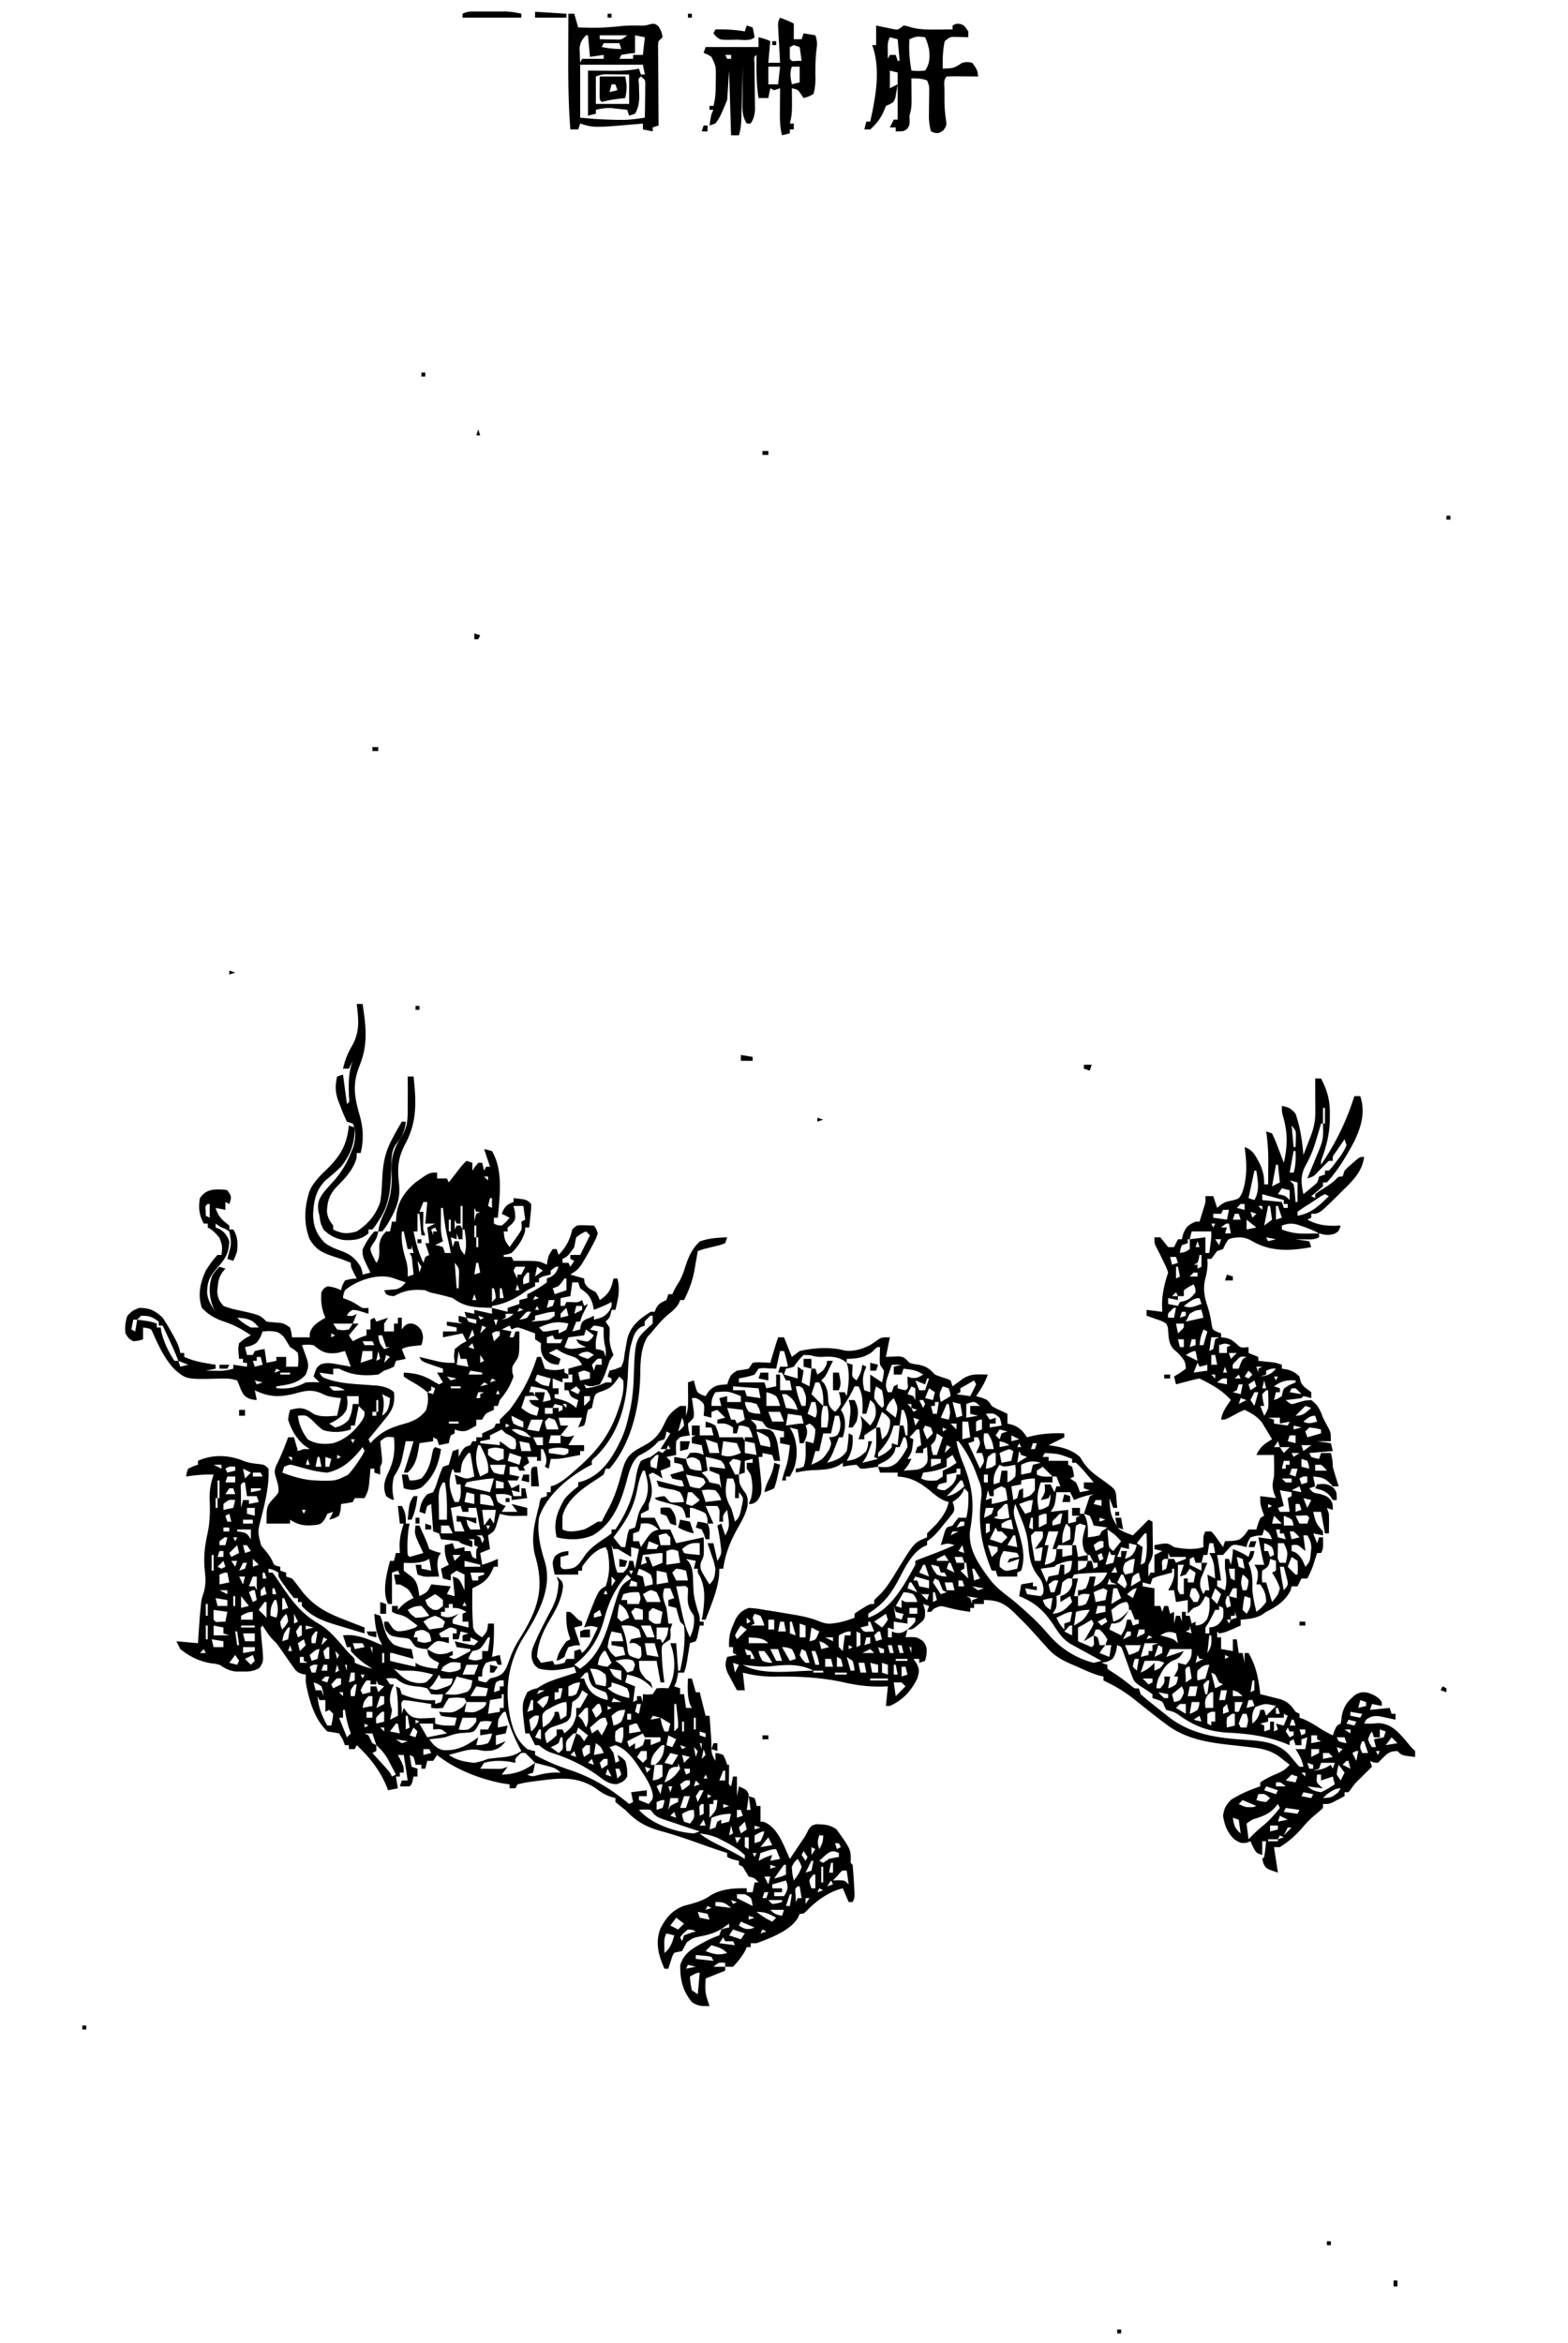 <svg xmlns="http://www.w3.org/2000/svg" width="800" height="1195"><path d="M671 550h3c3.357 6.366 4.657 11.573 4.5 18.75l-.023 2.626c-.2 7.46-1.86 13.638-4.477 20.624v2c7.571-11.15 12.917-22.106 17-35h3c2.707 8.12.556 15.48-3 23-3.987 7.462-8.263 14.746-14 21h-2v2a159 159 0 0 1-6 5l2 1v-2c1.863-1.402 1.863-1.402 4.313-2.937 2.338-1.473 4.412-2.784 6.355-4.754C683 600 683 600 685 600l1-3c1.777-1.824 1.777-1.824 3.938-3.687l2.152-1.887C694 590 694 590 696 590c-1.119 7.83-5.962 12.248-11.375 17.563l-2 1.998C673.1 619 673.1 619 669 619v2l-2 1c5.825 3.039 10.482 3.354 17 3-1 3-1 3-3.25 4.25-3.032.827-4.761.604-7.75-.25v2c-2.525 1.262-4.312 1.099-7.125 1.063l-2.758-.028L661 632l7 1 1 3c-10.469 1.978-20.614 2.483-30-3-3.693-2.115-6.022-2.244-10.172-1.621-2.126.526-2.126.526-3.64 3.121L624 637l-3 1a499 499 0 0 0-3 4h-2l.125 2.375c-.107 3.112-.541 5.346-1.312 8.313-1.113 5.115-.243 8.85 1.363 13.769 1.04 3.207 1.66 6.398 2.136 9.73.554 2.021.554 2.021 2.75 3.063L623 680v2l2.188.25c2.812.75 2.812.75 5.375 2.813 2.44 2.352 2.44 2.352 6.437 1.937v3l5 2v2l1.863.184 2.45.254 2.425.246C651 695 651 695 654 696v2l2.25.313c2.997.749 4.535 1.551 6.75 3.687l.438 1.938c.838 3.073 3.127 4.126 5.562 6.062v3l-1.937-.562L665 712l-1 1c-2.655.455-5.322.702-8 1 2.663 2.272 2.663 2.272 4.813 1.688L663 715c3-.812 3-.812 6-1 3.437 2.482 4.583 5.104 6 9a316 316 0 0 0 3.195 6.035C679 731 679 731 679 735h-7l7 1 1 4-12 1 1 2c2.025.652 2.025.652 4 1l1-3h5c.687 2.49 1 4.379 1 7 .46 1.74.964 3.469 1.5 5.188l.844 2.73L683 758h-3l-1.812-1.937c-2.69-2.536-4.57-2.734-8.188-3.063l1 5-3 1c1.961 2.302 1.961 2.302 5.438 2.875C677 763 677 763 678.938 764.938 680 767 680 767 680 770l-3-1 1 3c.068 1.728.085 3.458.063 5.188l-.028 2.73L678 782h-2l-2-11h-4c1.356 5.671 1.356 5.671 5 10v2l-5-1 2 5 1-3h2c.125 5.75.125 5.75-1 8h-2l-.586 1.828-.789 2.422-.773 2.39c-.804 2.226-1.75 4.27-2.852 6.36h-3l-2 4h-3l-.562 2.125c-2.628 5.256-7.236 8.37-12.438 10.875l-2.25 1.563c-3.642 1.903-6.666 2.09-10.75 2.437v3c-8 3.538-8 3.538-11 4l-1-1v3h2v6l6 1v-6h2l1 7h2l1 5v-5h2c4 6.801 5.097 13.207 6 21l2.922.7 3.828.987 3.797.95c3.865 1.526 5.13 3.003 7.453 6.363l2 1v2l2 .688c3.246 1.42 6.07 3.167 9.035 5.093 1.94 1.203 3.91 2.23 5.965 3.219l.875-2.437C682 880 682 880 684 879c.264-1.365.461-2.744.625-4.125 1.026-4.993 3.178-7.626 7.145-10.754 2.587-1.3 3.742-1.362 6.543-.746 2.783 1.04 4.997 2.09 6.687 4.625v2l-5-1-1 3 10-1 1 3h2v3l-2.266-.508-2.984-.617-2.953-.633c-3.058-.265-4.301.03-6.797 1.758l-1 2c3.9.05 3.9.05 7.375-.25 6.25.431 9.41 3.868 13.375 8.375l1.734 2.07c1.541 1.888 1.541 1.888 3.516 3.805v3c-6.75-.75-6.75-.75-9-3-3.77.102-4.89.887-7.562 3.625-.805.784-1.61 1.567-2.438 2.375-2.312-.187-2.312-.187-4-1l1 3-1.863 1.828-2.45 2.422-2.425 2.39c-2.27 2.26-2.27 2.26-3.93 4.657L688 914h-2v2a418 418 0 0 1-3.812 2l-2.145 1.125C678 920 678 920 675 920v2c-1.574 1.516-1.574 1.516-3.687 3.25-2.566 2.17-4.617 4.124-6.75 6.75-3.362 3.935-7.183 7.228-11.563 10h-3l2 13c-6-2-6-2-7.375-4.625L644 948l1-1c.23-1.347.412-2.704.563-4.062L646 939h-2v7c-3-1-3-1-4.687-4.062L638 939l-2.125.813c-2.875.187-2.875.187-6-1.688-3.598-3.347-5.128-7.322-5.875-12.125.572-3.792 1.407-5.389 4.063-8.125 4.684-2.99 9.672-5.12 14.937-6.875v-2c2.765-1.927 5.506-3.21 8.625-4.5 3.004-1.335 4.246-2.178 6.375-4.5a458 458 0 0 0-3.687-2.875l-2.075-1.617c-4.486-3.022-8.754-3.851-14.086-4.438l-4.025-.472a1244 1244 0 0 0-6.252-.697c-11.854-1.305-23.024-3.102-32.75-10.463l-1.739-1.294c-4.905-3.678-9.674-7.537-14.46-11.366-4.383-3.464-8.883-6.35-13.926-8.778l-2-1v-2l-1.713-.382c-4.253-1.15-8.205-3.085-12.225-4.868l-2.708-1.16c-5.048-2.24-8.702-4.321-12.354-8.59l-2.281-2.5-2.219-2.5c-3.081-3.436-6.152-6.82-9.5-10l-1.984-2.04C512.706 817.78 509.46 816 502 816v2h-5v2h-2v2c-4.011-.512-7.78-1.202-11.687-2.25-3.498-.882-3.498-.882-6.75.625L475 822h-2l1-3-3-1 .938 3.125c.062 3.875.062 3.875-1.36 5.676C465.728 831 465.728 831 463 831l-1 4 2.813-.125C468 835 468 835 471 837c1.95 2.729 2.017 3.848 1.625 7.25L472 847l-3 1v-2h-3l1.563 2.188c1.719 3.364 1.457 4.267.437 7.812-3.2 6.468-7.374 11.03-14 14h-2l1-10-2.352.105c-7.334.184-13.741-.641-20.867-2.304-11.33-2.4-22.646-2.946-34.195-2.763-5.786.06-10.964-.563-16.586-2.038l1 9h-4a403 403 0 0 1-3.062-5.687l-1.723-3.2c-1.302-3.337-1.303-4.763-.215-8.113l5-1-2-1v-3h-2c-.233-4.499.33-7.59 2.188-11.687l1.23-2.825c1.941-3.053 3.205-4.166 6.582-5.488 2.812.153 5.257.476 8 1q2.765.436 5.531.867 2.985.501 5.969 1.008l3.012.488c4.485.765 8.683 1.59 12.918 3.282 3.259 1.237 4.843 1.701 8.195 1.168l2.254-.352c2.794-.607 5.453-1.435 8.121-2.461v-2c1.68-1.29 1.68-1.29 3.875-2.625l2.18-1.352C444 818 444 818 446 818v-2q1.754-1.704 3.516-3.402c3.696-3.98 6.402-8.847 9.246-13.45 7.776-12.515 7.776-12.515 14.238-15.148v-2l5-5c2.852-3.524 5.093-6.496 6-11l-2.125-.687c-2.85-1.301-4.855-2.906-7.21-4.942-5.257-4.33-9.82-6.943-16.665-7.371v-2h-9l-1-3c-.626.095-1.253.19-1.898.29-.818.11-1.635.22-2.477.335l-2.46.352L439 749l-2-2c-3.597.323-3.597.323-7 1v-2l-2.187 1.438c-4.315 2.198-8.938 2.116-13.692 2.351-2.8.19-5.39.59-8.121 1.211v-2l1.938-.312L410 748c1.005-3.015 1.103-5.042 1.063-8.187l-.028-2.731L411 735l4 1c.765-3.355.765-3.355 1-7-1.293-1.964-1.293-1.964-3-3l-2 1 .625 1.688c.482 2.972-.36 4.632-1.625 7.312h-2l-1-7-4-1 1.5 2.813c2.34 5.49 2.537 11.735.82 17.449-.82 1.926-.82 1.926-2.32 4.738h-2v2h-2a57 57 0 0 1 2-6.75c1.166-3.788 1.593-7.312 2-11.25l-5-1v-3h2v-3l-1.898-.332-2.477-.48-2.46-.458C391 728 391 728 389 725c-3.066-.733-3.066-.733-6-1l1.5 1.375C386 727 386 727 386 729l3.313-.25c3.687.25 3.687.25 5.343 1.875 1.636 2.89 2.068 5.343 2.531 8.625l.481 3.266L398 745h-3l-1-3-5-1v2h-2l.219 1.836c1.847 16.672 1.847 16.672-1.094 20.789C384 767 384 767 382 767l1.063-2.437c1.158-4.401.98-8.144-.063-12.563l-2-3v-3h3v-2l-4 1v6l-3 1c.174 4.698.174 4.698 2.563 8.438 2.047 2.225 1.967 4.331 1.855 7.261-.82 4.515-3.2 8.335-5.418 12.301-3.623 6.607-5.932 12.508-7 20h-2l-.125 3.438c-.819 7.836-4.125 15.238-6.875 22.562h-2l.5-2.25c1.027-7.7 1.793-14.952-2.5-21.75v-2h-2l1-4-5-1 1.46 1.535c2.088 3.342 2.018 5.987 2.165 9.903.318 7.772.318 7.772 2.438 15.187C357 824 357 824 357 827h2v2h-2l-.332 1.715-.48 2.222-.458 2.215L355 837l-3 1-.402 2.52-.536 3.293-.527 3.269C350 850 350 850 349 853h-3l-.437 2.375C345 858 345 858 344 860l3 1v3h2l1 7h3l-1-1.875c-1.404-4.387-1.16-8.557-1-13.125h2l2 7h2l3 12h2q.253 3.343.5 6.688l.281 3.761c.13 2.118.211 4.242.188 6.364.036 2.547.745 4.017 2.031 6.187v-4c1.875.188 1.875.188 4 1 1.25 2.563 1.25 2.563 2 5h1l-.035 2.152-.027 2.785-.036 2.778c-.161 2.25-.161 2.25 1.098 3.285l1-5h2v10l1-5c3.875 1.75 3.875 1.75 5 4-.168 2.696-.612 5.324-1 8h2l-1-7 3 1c.688 2.063.688 2.063 1 4h2v8l1.688.125c7.257 2.746 10.266 12.407 13.312 18.875q1.908-2.842 3.813-5.687l2.144-3.2c2.054-3.007 2.054-3.007 3.5-5.968C414 931 414 931 416.305 930.335c4.299.066 6.896.115 10.507 2.602 7.406 10.368 7.406 10.368 7.188 17.063l1 1c.264 2.818.469 5.613.625 8.438l.156 2.392c.343 5.921.343 5.921-.781 8.17h-2l-3-7c-6.985 1.654-13.204 6.144-18.18 11.227C410 976 410 976 408 976l-.754 1.816C403.373 984.603 393.013 988.402 386 991h-3v2h-2l-.687 1.625c-1.798 3.252-3.735 5.674-6.313 8.375h-4v2l-10 4c-.297 7.237-.297 7.237 2 14-3.616.2-6.009.123-9-2-4.697-5.664-6.058-11.533-5.937-18.75 1.795-6.225 6.161-8.493 11.562-11.5 2.8-1.488 5.365-2.747 8.375-3.75l1-3c2.063-.687 2.063-.687 4-1v-2l-3.25 2.313c-3.608 2.306-6.815 3.273-11 4.125-4.021.775-4.021.775-7.266 3.042-.883 1.476-1.689 2.996-2.484 4.52l-1.984.426c-2.184.367-2.184.367-3.063 2.422l-.703 2.215-.734 2.222L341 1004h-2c-3.017-6.788-4.792-13.287-2.05-20.496 2.914-5.6 6.06-9.426 12.171-11.629l3.317-.875c3.793-1.079 6.408-1.895 9.687-4.125 5.518-3.599 12.394-4.016 18.875-3.875v2h3l1-5h2c-1.925-2.224-1.925-2.224-5-3a159 159 0 0 1-3-5l-2-1v-2l-1.875-.437C373 948 373 948 371 947v-2l-3.437-1.125a395 395 0 0 1-9.454-3.27c-6.868-2.468-13.685-4.827-20.734-6.73-7.82-2.177-12.72-4.922-18.375-10.875l-2.812-2.187L314 919v-2l-2.75-.812c-3.063-1.12-4.705-2.243-7.25-4.188-9.28-6-17.524-5.349-28-4l-3.723.46c-4.176.59-4.176.59-8.277 1.54l-1 2h-3v-2l-3.875-.562C244.52 907.103 232.29 902.416 223 895l-2 3h-3l-1 4h-2v-2h-3l-.375-1.937L211 896l-2-1 1 6 3 1v4h-2l-.437 1.938C210 910 210 910 209 911c-1.666.04-3.334.043-5 0l1-3h3l-2-13h-3l1.5 2.813C206 901 206 901 206 904h-2v2h-2l1 6-5 1-.629-1.652c-3.452-8.45-8.75-15.129-15.371-21.348l-1 2h-3v-2h-2l-1.125-2.937L173 884a129 129 0 0 0-6-1c-6.758-6.56-9.304-16.008-11-25v-4l-1.832-.295c-2.632-.856-3.295-1.732-4.86-3.978l-1.423-2-1.447-2.102a1458 1458 0 0 0-2.88-4.086l-1.271-1.837c-1.252-1.737-1.252-1.737-2.81-3.224-2.222-2.224-3.78-4.845-5.477-7.478l-1 1c.254 3.775.554 7.536.947 11.299.474 6.022.474 6.022-1.525 9.248-3.13 1.878-5.222 1.954-8.86 1.89l-3.37-.003c-3.485-.474-5.266-1.563-8.192-3.434-2.318-.557-2.318-.557-4.687-.812C101.494 847.15 96.606 844.703 92 841l-2-4 11 1 .184-2.746c.774-11.261.774-11.261 1.254-16.192l.183-1.902c.379-2.16.379-2.16 1.45-5.45 1.02-4.074.839-6.99.367-11.148-.603-6.535.01-12.094 1.442-18.47 1.236-5.795 1.34-11.338 1.096-17.246-.157-4.768.531-8.38 2.024-12.846a75.6 75.6 0 0 0-14 1c.188-1.875.188-1.875 1-4 2.563-1.25 2.563-1.25 5-2v-2c6.905-3.163 14.614-3.09 21.75-.562l2.145.835c2.215.765 4.215 1.064 6.543 1.29C135 747 135 747 137 749c.407 8.363-1.641 16.669-3.627 24.73-1.976 7.363-1.976 7.363-.13 14.465l1.632 1.93c1.667 2.006 3.035 3.681 4.133 6.055.916 2.174.916 2.174 3.992 2.82v2l3 1v2l3 1c2.02 2.333 3.826 4.79 5.672 7.262 5.982 7.035 12.179 10.328 20.766 13.613l3.083 1.219q3.733 1.472 7.479 2.906v3a701 701 0 0 1-10-3l-3.758-1.102c-7.178-2.176-13.056-4.206-18.242-9.898v-2h-2v-2h-2a94 94 0 0 1-4.125-5.375l-2.195-3.023C142 804 142 804 142 802c-2.382-1.414-2.382-1.414-5-2v2h2c1.202 1.45 1.202 1.45 2.54 3.473l1.496 2.217 1.589 2.372c5.224 7.589 10.1 13.534 18.188 18.125 5.169 3.047 8.847 7.614 12.769 12.07 2.255 2.637 2.255 2.637 4.242 4.485C181 846 181 846 181 848c2.974 1.24 5.853 2.3 9 3l-2.687-1.687c-3.156-2.107-5.775-4.477-8.313-7.313v-2h-2l-2-6c7.321-.851 13.35 2.2 20 5l-1.437-2.937c-1.852-4.261-2.26-8.463-2.563-13.063l3 1c.957 2.582.957 2.582 1.813 5.813 1.286 4.12 1.855 5.876 5.062 8.875 3.098 1.3 5.786 1.994 9.125 2.312l1 5-2.371-.656-3.066-.844-3.06-.844c-2.233-.698-2.233-.698-3.503-.656v4c2.906.74 5.822 1.417 8.75 2.063l2.422.535L212 850v-2l1.563.938c3.104 1.353 6.088 1.676 9.437 2.062l1-3-2.437-1.25C219 845 219 845 218.188 842.813L218 841l-2.812-.25C212 840 212 840 210.613 838.012c-1.455-2.218-1.455-2.218-3.988-2.664l-2.625-.285c-4.75-.77-4.75-.77-7.125-3.563C196 829 196 829 196 827h2l1.375 1.938c1.435 2.122 1.435 2.122 3.375 2.937 3.346.186 6.104-.807 9.25-1.875l1-1q-1.617-1.228-3.25-2.437l-1.828-1.372c-1.999-1.239-3.638-1.705-5.922-2.191l-2-1v-3h3v2l1.75-1.875c2.052-1.938 3.684-3.025 6.25-4.125-2.43-4.529-2.43-4.529-6.75-6.875L202 808l-1-5h3l-1-2-3 1v16h-2c-3.188-6.375-.716-15.46 1-22h2l1-4h2l-.125-3.562c-.015-4.162.813-7.503 2.125-11.438h-2l-1-9h2c1.858 3.135 2.201 5.375 2 9h2l-.5 2.375A67.5 67.5 0 0 0 208 793l1 1 7-2-.875-1.793c-3.687-7.848-3.687-7.848-3.125-12.207h2q.971 2.155 1.938 4.313l1.09 2.425C218 787 218 787 219 790c3.008 1.225 3.008 1.225 6 2l-1.062 1.5c-1.398 3.727-.588 6.598.062 10.5-1.887.03-1.887.03-3.812.063l-2.145.035C216 804 216 804 213 803l-1-5h3v2l5 1-1-6-2 1c-3.86 1.287-6.942 1.138-11 1v4a301 301 0 0 0 4.531 3.496c2.643 2.706 2.851 5.858 3.469 9.504 4.06-2.038 4.06-2.038 6-6l10 1-2 4 4 1-1-10c3 1 3 1 4.688 4.063L237 811v-8l-4-2-3 2v3l-4-1-1-5 4-2-1-2.187c-1.006-2.83-1.17-4.842-1-7.813l4-1 1 3 5-1v2h3l1 3 2 1-.062-2.437C243 790 243 790 244 789l-2-1v-3h-3l2 1v3c-5.875-1.875-5.875-1.875-7-3a86 86 0 0 0-4.562-.562l-2.504-.254L225 785l-1-3-3-1-1-14-2 1c-.652 2.025-.652 2.025-1 4l-3-1c.528-3.8 1.371-6.17 4-9l3-1c1.366-2.984 1.366-2.984 2.5-6.5 1.219-3.594 1.219-3.594 2.5-6.5l3-1 1-3.5 1-3.5 3-1v4l1.313-2.437C237 738 237 738 240 737l1-2h2v-2h3v-2l2.938-1.375c3.133-1.283 3.133-1.283 4.062-3.625h2v-2q2.49-2.51 5-5c6.297-8.396 10.918-16.983 14-27h2l2 6c3.695.95 6.305.95 10 0v2l2 1v-3l7-2c-2.12-3.18-2.539-3.455-5.937-4.562-2.806-.929-4.536-1.754-7.063-3.438l-4 2 6 3-1 3c-3.458-.288-4.784-.79-7.312-3.25-1.857-3.025-1.78-4.317-1.688-7.75l-3-2v-3a337 337 0 0 0-4.312-1.562c-.801-.29-1.602-.58-2.426-.88-2.405-.807-2.405-.807-5.262.442l-1-2-4 2 5 1-1 3h2l1-3h2c0 12.424 0 12.424-2.062 15.5-1.719 2.565-1.719 2.565-1.5 5.5l.562 2c-1.64 4.749-3.807 8.168-7 12l-1 3h-2v2l-1.875.813C247.7 720.956 247.7 720.956 246 724h-3v3c-5.292 3.077-5.292 3.077-8.875 2.688L232 729v2l-2 1c-.652 2.025-.652 2.025-1 4l-5 1-1-3-2-1v2l-7 1-.297 2.012c-.896 5.294-1.628 9.168-5.703 12.988h-2l.813-2.375c1.48-4.517 2.836-9.068 4.187-13.625h-4c-.182.88-.364 1.76-.55 2.668-.252 1.161-.504 2.323-.762 3.52l-.739 3.48c-.923 3.24-2.15 5.514-3.949 8.332-1.101 4.314-.93 7.662 0 12-1.937-.562-1.937-.562-4-2-1.884-5.098-.788-7.882 1.438-12.75 2.717-5.945 3.134-10.793 2.562-17.25-4.046-.37-4.046-.37-7 2l.254 2.336.309 3.039.316 3.023C195 746 195 746 194 748v4l-3-1v-2h-2l-.148 2.012c-.743 8.77-.743 8.77-2.852 12.988h-5l-1 2c-3.062.625-3.062.625-6 1l-.187 2.875L173 773c-2.562 1.375-2.562 1.375-5 2l2-4-3 1-1.125 2.5C164 777 164 777 161.949 777.586c-5.553.673-9.205.576-13.949-2.586v2h-12c0-8.881 0-8.881 3.625-12.937 2.768-2.895 2.768-2.895 2.25-6.688-.463-1.787-.943-3.573-1.54-5.32-.436-2.672.22-3.898 1.415-6.305 2-4.186 3.665-8.39 5.25-12.75h3l2 7 3-1h3l-2.687-1.875c-4.13-3.44-6.71-8.024-8.313-13.125.371-2.812.371-2.812 1-5 4.42-1.082 6.302-1.408 10.313.938l1.71 1.136c3.827 1.792 7.841 1.153 11.977.926l2-9-3.062-.312C167 712 167 712 163.5 710.375c-4.653-1.828-7.7-1.131-12.437.148-7.815 2.107-13.694 2.162-21.063-1.523l1 5c-2.99-.323-4.564-.548-6.687-2.75C123 709 123 709 122 706.313L121 704c-3.214-1.071-5.851-1.02-9.208-.934-16.72.406-16.72.406-22.702-4.695-5.152-5.414-8.082-11.87-11.094-18.621-.865-1.965-.865-1.965-3.121-2.5L73 677v6c-2.25.75-2.25.75-5 1-2.375-1.375-2.375-1.375-4-4-.354-3.222-.055-5.935 1-9 2.625-2.625 2.625-2.625 6-4 5.425 0 8.095 1.364 12 5 1.547 2.326 2.923 4.56 4.25 7l1.063 1.867c1.663 2.982 3.111 5.746 3.687 9.133h2v2c3.587 1.56 6.958 2.475 10.813 3.125l2.957.508L110 696v2l-5 1q2.375.039 4.75.063l2.672.035c2.36-.09 4.323-.429 6.578-1.098v-2l7 1v-2h-2v-2h-2c-.528-5.285-.528-5.285 0-8 3-2.5 3-2.5 6-4-4.368-3.054-8.557-5.308-13.625-7-4.789-1.643-7.84-3.373-11.375-7-2.221-6.664-.873-12.788 2-19 1.781-2.86 3.64-5.587 6-8h2c.487-4.559.487-4.559-1.043-8.766-1.796-2.17-3.418-3.965-5.957-5.234v-2h-2c-2.433-4.299-2.837-8.146-2-13 2.183-2.887 3.687-3.805 7.266-4.336 2.369-.1 4.414-.17 6.734.336 2 3 2 3 1.625 5.188L117 614l-2-1v4l-5-1c1.364 4.465 3.344 6.21 7 9v2h2c2.34 3.655 2.3 6.735 2 11-1 2.938-1 2.938-2 5l-3-1 .473-1.793c1.666-6.13 1.666-6.13.527-12.207-1.85-1.258-1.85-1.258-4-2l-3-2v2l1.813.688c2.91 1.746 3.867 3.186 5.187 6.312-.25 5.72-1.743 8.562-5.5 12.813-4.346 4.985-5.833 7.229-5.8 13.789.478 3.82 2.15 6.241 4.3 9.398l-.95-1.664c-2.413-5.367-2.756-11.42-.737-16.899C110 648 110 648 112 646l3 1-1.445 1.691c-1.73 2.57-2.119 4.188-2.43 7.246-.15 1.252-.15 1.252-.305 2.528.24 3.388.977 4.938 3.18 7.535 2.53.946 4.7 1.592 7.313 2.125 11.292 2.48 11.292 2.48 14.687 5.875 2.254.283 4.508.448 6.773.621C145 675 145 675 148 677c.688 2.625.688 2.625 1 5h9l.063-2.187c1.377-4.133 4.33-5.6 7.937-7.813l-1-2.562c-1.083-3.723-1.364-6.582-1-10.438 1.188-2 1.188-2 3-3 2.675.261 4.601.8 7 2l.625-2.437L176 653c3.125-.812 3.125-.812 6-1l-1.5-2.875C179 646 179 646 179 644c-2.552-1.054-5.085-2.027-7.719-2.86-6.209-1.988-9.896-3.462-13.281-9.14-3.204-8.06-2.718-16.518-.047-24.645 2.154-4.845 5.805-8.144 9.547-11.793 6.626-6.79 9.48-12 10.5-21.562l3 1c-.034 8.012-1.989 13.716-7 20a116 116 0 0 1-7.73 6.797c-5.08 4.932-6.255 10.776-6.52 17.578.098 5.917 1.688 9.987 5.813 14.313 2.653 2.042 5.363 3.11 8.5 4.25 4.918 1.83 7.094 3.66 9.937 8.062.813 2.375.813 2.375 1 4l4-1-.91-1.793c-3.07-6.38-3.07-6.38-3.153-9.832 1.538-3.438 3.498-6.603 6.063-9.375h2c-.499 2.695-1.064 4.084-2.75 6.313-1.507 2.5-1.507 2.5-.777 4.562.757 1.748 1.636 3.442 2.527 5.125 2.08-2.08 1.38-6.42 1.523-9.238.53-3.072 1.327-4.532 3.477-6.762h2l1-5h2l.25-3.562c.89-7.002 4.46-11.869 9.75-16.438 7.025-5 7.025-5 11-5v3h5l1 2 1.46-1.898 1.915-2.477 1.898-2.46C236 594 236 594 238 592l3 1v4l1.375-2 1.625-2h2l1 4 1-2h2l-3-9 4 1c5.842 9.903 3.94 23.145 3 34h-2v3c1.781.864 1.781.864 4 1 2.271-1.854 2.271-1.854 4-4l-4-2c1.049-2.622 1.65-3.794 4.125-5.25L262 613v-2c6.75.75 6.75.75 9 3-.023 2.82-.023 2.82-.375 6.125l-.336 3.32L270 626h-2l-.125 2c-1.26 4.323-3.696 7.814-6.875 11-2.2.734-2.2.734-4 1v1h4l1 2h1.898C275 643 275 643 279 645l.375-2.312C280 640 280 640 282 637h2l1 3c3.949-4.26 5.566-7.263 7-13 2-2 2-2 4.164-2.195l2.461.07 2.477.055L303 625c1.164 1.633 1.164 1.633 2 4-.977 2.805-.977 2.805-2.625 5.875l-1.719 3.207c-5.103 8.991-5.103 8.991-9.656 11.918l7 2 .188 1.813c1.133 3.05 3.058 3.575 5.812 5.187 1.313 2.188 1.313 2.188 2 4 4.66-3.066 5.855-5.587 7-11h2c1.497 5.688.335 10.418-1 16h-2l-.375 1.875C311 672 311 672 309 674l2 3c.125 2.086.125 2.086 0 4.375-.11 3.76.565 6.14 2 9.625l-2 3-.937 2.813c-1.119 3.354-2.128 6.216-4.063 9.187-3.19.976-4.972 1.514-8 0l1 2c3.767-.514 6.641-1.263 10-3h3v-2l-2-1 1-3 2.957-.77L317 697c1.276-3.06 1.276-3.06 1.688-6.687l.69-3.829L320 683c1.598-6.77 6.285-10.432 12-14h2l.75-1.875c1.478-2.512 2.69-2.886 5.25-4.125l1-3h2l.813-1.687C345 656 345 656 346.438 653.813c1.363-2.455 2.17-4.532 3-7.188 1.67-5.195 3.492-9.743 7.625-13.5 4.52-1.731 9.132-1.881 13.937-2.125l-1 3c-2.398.914-2.398.914-5.375 1.625l-2.96.727L359 637l-3 1-.55 3.254-.762 4.308-.358 2.135c-1.002 5.575-2.793 10.23-5.33 15.303h-2l-.625 1.688c-1.52 2.555-3.347 3.995-5.656 5.824-3.26 2.822-5.988 6.162-8.719 9.488l-1.582 1.684c-3.815 6.232-3.656 13.846-3.793 20.941-.577 16.044-4.895 33.914-15.625 46.375h-2l-1 3c-1.355.949-2.718 1.887-4.117 2.77-7.09 4.633-14.455 9.732-16.883 18.23a97 97 0 0 0 0 7c3.497 1.749 7.275.815 11 0 2.496-1.154 4.667-2.524 7-4h2l.855-1.738a110 110 0 0 1 2.258-4.242c3.344-6.155 5.328-12.389 7.1-19.13 1.565-5.786 2.868-8.746 8.037-11.827q1.875-1.033 3.75-2.063c5.847-3.222 8.012-6.572 10.746-12.617 1.864-3.542 3.918-5.208 7.254-7.383h3v5c1.187-3.56 1.097-6.438 1.063-10.187l-.028-3.856L351 705l3-1 .75 2.875c.936 3.212.936 3.212 3.375 4.5L360 712l1.563-2.437c3.07-3.227 5.086-3.312 9.437-3.563l.813-2.375C373 701 373 701 376 699l3.063-.437L382 698l2-3c2.164-.293 2.164-.293 4.625-.187l2.477.082L393 695l.621-2.082.817-2.73.808-2.708c.558-1.835 1.147-3.66 1.754-5.48h3l4 10 4-3c6.751-1.58 15.385-2.203 22.098-.453 4.66 1.11 10.084-.554 14.191-2.797a92 92 0 0 0 3.922-2.727C450 682 450 682 454 682l-2 10 6.738-.293c2.806.363 3.35 1.301 5.262 3.293 2.134.64 2.134.64 4.438.938 4.152.8 5.652 1.965 8.562 5.062 2.072.86 4.144 1.55 6.293 2.191L485 704l1 3 1.426-1.059 1.887-1.379 1.863-1.37c3.005-1.963 5.518-2.312 9.012-2.255L504 701c-1.45 4.11-3.511 7.433-6 11l2.875.813C504 714 504 714 506 717c1.947 1.214 1.947 1.214 4.125 2.188l2.195 1.042 1.68.77v5l2.75.688c3.699 1.493 5.03 3.066 7.25 6.312l1.617-.437c5.885-1.467 11.333-1.79 17.383-1.563v2l-8 4 1.977.297c5.533.947 9.653 1.957 14.023 5.703l1.781 2.844c2.443 3.474 4.897 5.45 8.344 7.906 7.744 5.567 7.744 5.567 8.29 8.414l.21 2.461.227 2.477L570 769h-2l-2-5c.59 8.605.59 8.605 4.813 15.75 2.576 1.54 2.576 1.54 7.187 3.25l8-8 2 1q.08 4.375.125 8.75l.05 2.5.02 2.422.032 2.222c-.26 2.414-1.123 3.963-2.227 6.106-.167 3.167-.167 3.167 0 6l1-2h2v-9l4-2-4-1v-2c6.625-1.25 6.625-1.25 10 1 4.997.974 10.067 1.48 15 0l-.062-2.875C614 783 614 783 615 781h3c1.605 1.75 1.605 1.75 3.188 4l1.605 2.25L624 789l1-3 3.75-.187c3.527-.41 4.024-.555 6.5-3.375L637 780h4l.875-2.937C643 774 643 774 645 773l-1-2.75c-1-3.25-1-3.25-1-7.25l8 1-1.062-2.687c-1.007-3.557-.681-4.804.062-8.313q.098-2.906.063-5.812l-.028-2.958L650 742h-9c2.193-4.386 3.914-5.513 8-8a439 439 0 0 0-3.187-5.312l-1.793-2.989c-2.56-3.42-5.278-4.828-9.02-6.699-2.41.999-2.41.999-5 2.438-4.804 2.562-4.804 2.562-7 2.562.615-3.995 2.706-6.745 5-10-4.555-5.143-9.91-7.955-16-11a98 98 0 0 0-6.125 1.438l-3.32.87L600 706l-1-4 3-1.812 3-2.188c0-3.979-1.412-5.052-4-8l-2.187-1.875c-2.486-2.913-2.478-5.368-2.813-9.125-.104-2.102-.104-2.102-1-4-2.304-1.358-2.304-1.358-5.062-2.25l-2.786-1.016L585 671v-3l8 1-.125-3.437c-.01-5.757 1.313-11.126 3.125-16.563-.91-2.65-.91-2.65-2.312-5.437l-1.364-2.872a142 142 0 0 0-2.492-4.851C589 634 589 634 589 631h3l4 5h3l2-4h2l.688-2.812c1.53-3.717 2.71-4.567 6.312-6.188h2a895 895 0 0 0 1.5-4.812l.844-2.708c.784-2.536.784-2.536.656-5.48h4l2 6 1.563-1.375C625 613 625 613 628.563 612.25c3.668-.935 3.668-.935 5.312-4.25 2.557-7.608 2.262-15.168 1.125-23 4.52 1.507 5.82 4.93 8 9 1.516 3.753 2 5.915 2 10h2q.04-4.5.063-9l.025-2.543A102 102 0 0 0 646 577l3 1a90 90 0 0 1 3.188 7.563l.826 2.154c.672 1.757 1.33 3.52 1.986 5.283 1.921-8.445 2.079-14.954-.273-23.32C654 567 654 567 654 564c3.312.571 4.882 1.385 7 4 2.38 6.775 3.406 13.87 4 21q1.222-3.124 2.438-6.25l1.37-3.516c1.602-4.348 2.317-7.795 2.29-12.437l-.01-2.969-.025-3.078-.014-3.125q-.018-3.812-.049-7.625m4 15v8h1v-8zm15 7 1 2Zm-16 1-.918 3.148q-.63 2.115-1.27 4.227l-.67 2.221c-1.315 4.205-2.82 7.937-5.017 11.779-2.735 5.01-2.3 9.16-1.125 14.625a367 367 0 0 0 3.438-2.812l1.933-1.583c1.884-1.613 1.884-1.613 2.629-4.605l3-1v-2h2c1.748-1.877 1.748-1.877 3.5-4.25l1.844-2.39c1.475-2.103 2.744-3.961 3.656-6.36l-1-3a783 783 0 0 0-3 4.375l-1.687 2.46c-1.486 2.028-1.486 2.028-1.313 4.165h-2c-2.295 2.178-4.473 4.432-6.625 6.75C670 600 670 600 667 601l1.496-3.613 1.942-4.7.986-2.38.947-2.295.873-2.11c1.268-3.19 1.874-5.68 1.818-9.09L675 573zm-15 1 1 11h1l.125-3.812.07-2.145c-.062-2.357-.062-2.357-2.195-5.043m30 0 1 2Zm-1 3 1 2Zm-1 2 1 2Zm-27 8-2 11h2c1.176-3.674 1.074-7.17 1-11zm-9 7-2 11 4-2-1-9zm-11 3-3 14 3 1c2.804-4.948 1.774-9.617 1-15zm17 1 1 2Zm-410 2 2 2v-2zm411 2 2 2c.414 2.164.414 2.164.625 4.625l.227 2.477L661 613h1v-10zm-431 2 1 2Zm3 1 1 2Zm18 0 1 2Zm397 0 1 2Zm9 1-2 3 1.875.375C656 610 656 610 658 612v-5zm-403 3 1 2Zm393 0v3l10 1 1 3h2v-2h-2v-2zm32 0c-1.827.856-1.827.856-3.75 2.188l-2.14 1.406L668 614l-1.86 1.156c-1.417.891-2.784 1.861-4.14 2.844v2c7.05-1.2 10.975-5.1 16-10zm-439 2 1 2Zm13 0-1 4 2 1v-5zm-43 1 1 2Zm23 0 1 2Zm16 0 1 2Zm-30 1-2 5h2l-.035 1.863-.028 2.45-.035 2.425c.001 2.43.001 2.43 1.098 5.262h-2l-1-11h-1v9h-2c1.097 5.691 2.54 10.746 5 16l1-3 2-1-2-6h2l-1-8 4-2h-5l1-11zm20 0 1 2Zm-130 1c-1.296 1.066-1.296 1.066-1.062 3.563L105 620l2 1v-7zm100 0 1 2Zm427 0-2 2 4 1v-3zm27 0 1 2Zm-425 1v9h-2l-1-2v5l1-2h2l1 2v-12zm27 0 .75 3.25c.25 3.75.25 3.75-1.687 6.063L259 626v2h-2c.447 4.479.447 4.479 3 8a369 369 0 0 0 3-4.25l1.688-2.39c1.636-2.493 1.636-2.493 1.312-6.36l2-1-1-7zm380 0 2 2v-2zm5 0-2 10 4-3-1-7zm4 0v7l3-1-2-6zm-426 1a1180 1180 0 0 0-.062 6.25l-.036 3.516c.08 2.644.312 4.732 1.098 7.234l-4 2 1.938.313L226 636l1 3h3c-.455-2.35-.927-4.69-1.477-7.02-1.249-5.323-2.004-10.536-2.523-15.98zm14 0 1 3Zm3 0v7l.375-1.937L243 619l2-1h-2zm376 0 1 3Zm-413 1 1 4Zm46 0 1 2Zm373 0-1 2h-4v2l7 1 1-5zm14 1 1 3 2-2zm-8 1-1 3h4l-1-3zm-523 2 1 2Zm122 1v6h1v-6zm407 0v5l5-1zm-426 2 1 4Zm408 0 1 2 1-2zm36 1v2c4.463 1.723 8.102 2.222 12.875 2.125l3.492-.055L673 629c-2.796-1.465-5.57-2.622-8.562-3.625-.765-.26-1.53-.52-2.317-.79-3.147-.868-5.021-.618-8.121.415m-412 0v6h1v-6zm381 1h3l-1 3h3l-1-5c-1.462-.092-1.462-.092-4 2m-401 0-2 1 1 3v-2h2zm-17 2c-.37 5.56.7 10.039 2.344 15.352.659 2.659.774 4.921.656 7.648l3-1a764 764 0 0 0-.437-4.375l-.247-2.46c-.207-2.208-.207-2.208-1.316-4.165h2l-1-4v2h-2l-2-9zm48 0 1 2Zm355 0-1 4 8-1v8h2l.5-3.812.281-2.145c.272-2.198.272-2.198.219-5.043zm-409 1 1 4Zm100-1c-2.539 1.156-2.539 1.156-5 3a76 76 0 0 0-1 5c-3.263 4.632-3.263 4.632-6 6v2h3l1 2 2-3-2-1v-2h5l5-10zm-78 3 1 2Zm15-4v5h-2l-1-3v3l-3-1 1 5 1-3h2l.375 1.813c.58 2.45.58 2.45 2.625 5.187 1.297-4.61.711-8.338 0-13zm7 4v5h1v-5zm11 0 1 3Zm392 0 1 2 4-1zm-444 1 1 3Zm404 0v2l-3 1c-.733 2.015-.733 2.015-1 4 2.756-.498 2.756-.498 5-2 .04-1.666.043-3.334 0-5zm14 0 2 3 1-3zm-424 1 1 3Zm415 0-1 3h2zm-411 2 1 3Zm52 0 1 2Zm-49 1 1 2Zm41 0 1 2Zm3 0 1 2Zm-6 1 1 3Zm-40 2 1 2Zm29 0 1 2Zm15 0 1 2Zm363 0v3Zm-410 1 1 3Zm14 0 1 2Zm400 0-.375 1.938L611 644l-2 1h2v2l2-1v-6zm-15 1 1 4 3-1-1-3zm-384 2 1 6 1-3zm19 1 1 13h1c.054-1.604.093-3.208.125-4.812l.07-2.708c-.012-2.734-.012-2.734-2.195-5.48m11 0-1 6 3-1-1-5zm-26 1 1 4Zm6 0 1 2Zm40 1-1 2c.892 2.117.892 2.117 2 4v-2h2l2-4zm11 0-1 5 4-3zm7 2v2l-1.875.438c-2.158.494-2.158.494-4.125 1.562v2h-2v2l-1.625.75c-2.51 1.261-2.51 1.261-5.187 3.188-4.78 3.092-9.544 5.207-15.188 6.062v1l8 2v-2l6-2v-2l4-1v-2l1.625-.75c2.957-1.557 5.672-3.284 8.375-5.25v-2l1.875-.75c2.476-1.456 3.076-2.628 4.125-5.25-1.462-.092-1.462-.092-4 2m319-2v6l2-1-1-5zm-350 1 1 2Zm9 0 1 2Zm345 0 4 1Zm-391 2 1 4Zm56 0c-2.277 2.815-2.277 2.815-2 6l3-1v-5zm340 0-2 2h4v-2zm-386 1 1 3Zm-47 8c-.79 2.079-.79 2.079-1 4l2.188.813C180 664 180 664 182.625 665.625c2.35 1.626 2.35 1.626 5.375 1.375v3l-3.812-1.187c-2.153-.603-2.153-.603-4.188-.813-2.05 1.21-2.05 1.21-3 3 2.925.224 2.925.224 5-1l-2 5h3l-5 6 2 3 1.813-.937C184 682 184 682 187 681v-3h2v-5l2-1 1 2 6-2-2 3v4h5v-4h2v-3h2v6l1.188-1.562C208 675 208 675 210.5 675c2.5 1 2.5 1 4.375 3.25 1.283 3.136 1.125 4.567.125 7.75l-3.875.438c-2.382.268-3.97.484-6.125 1.562l2 5-5 1-1 3c-2.375 1.063-2.375 1.063-5 2l-3 2c-7.348.765-13.454.416-20-3h-3v3l-7-1c1.292 2.584 2.167 2.643 4.86 3.559 5.412 1.704 10.751 2.14 16.39 2.504q2.883.193 5.766.41l2.54.164c3.018.448 6.225 1.144 8.444 3.363.557 5.677-.496 8.714-4 13l-2.27 2.82A857 857 0 0 1 188 734l1 2 1.293-1.39c5.128-5.034 9.828-6.843 16.703-8.715 4.42-1.317 7.54-2.966 10.379-6.707 1-3.498 1.314-5.553.625-9.188-2.744-2.468-5.788-4.208-9-6l-3-2v-2c6.537.311 10.63 1.513 16.152 5.04L224 706l2-1-3-5h3v-2l-2.371-.805-3.066-1.07-3.06-1.055C215 694 215 694 214 692l2.668.656 3.52.844 3.48.844c2.9.571 5.393.789 8.332.656l-.375-3.25L232 688c3-2.437 3-2.437 6-4l-2-4-10 2v-3h7v-2l-5-1v-2l8 1-2-1v-3l4 1-1-3 5 1v-2l9 2v-3l-2.852-.078c-7.078-.323-11.368-.65-17.148-4.922-3.107-.944-6.221-1.681-9.39-2.387C219 659 219 659 217 658c-6.253-.585-10.438-.046-16 3-2.312-.187-2.312-.187-4-1l-1-2 5.957-.488c2.458-.616 3.424-1.607 5.043-3.512q-2.186-.755-4.375-1.5l-2.46-.844c-7.624-2.311-18.257 1.37-24.165 6.344m112-6-1.375 1.938C285 656 285 656 282 657l1 3 6-2v-6zm322 1 1 2Zm-381 1 1 3Zm63 0-1 7-5 1v4h2l1-2 2.875.063c3.032.163 3.032.163 5.125-1.063l1 3 2-1-1.437 2.813c-1.608 3.099-1.608 3.099-2.563 6.187h-2l-2 5 4-1 .25-1.875c.75-2.125.75-2.125 2.688-3.312L301 672l2-1v2c3.693-.903 5.554-1.405 7.875-4.5 1.262-2.347 1.262-2.347 1.125-4.5l-1.687.875c-2.398 1.166-4.829 2.159-7.313 3.125l-.687-3.25c-1.466-4.187-2.801-5.229-6.313-7.75l-1-3zm-28 1-1 3h2zm345 0c-2.555 1.283-2.555 1.283-5 3v3h-3v2l-5-1v3l5 1 1-2 1.813-.375c2.988-.854 4.305-2.185 6.187-4.625-.136-2.219-.136-2.219-1-4m-370 2 1 3Zm9 0 1 2Zm3 0v7l2-2c-.32-2.603-.32-2.603-1-5zm4 0v5h2l-1-5zm-13 3-1 3h2zm358-1-2 2h3zm-327 2-1 2 3-1zm39 1 1 2Zm292 4c3.2 1.6 5.723.032 9-1l-1-3c-3.282 0-5.379 2.177-8 4m-324-3-1 4 3-1 1-3zm-6 3-1 2h2zm20 0-1 4 4-2v-2zm-29 1-1 2 3-1zm24 0c-1.542 1.375-1.542 1.375-3 3v2l4-1zm308.438 1.375c-1.659 1.513-1.659 1.513-1.438 3.625h3l1-5c-1.222-.11-1.222-.11-2.562 1.375M266.875 671 265 673c1.94-.276 1.94-.276 4-1l2-3c-2.244-.228-2.244-.228-4.125 2M603 669l-1 3 3-1v-2zm4 1-2 4 9-2-1-4c-2.564 0-3.83.644-6 2m-349 0v2l-2 1c2.867-.573 3.861-.861 6-3zm18.875 0-2.195.563L273 671v2l-2 1q2.157-.174 4.313-.375c.8-.07 1.6-.14 2.425-.21 2.534-.31 2.534-.31 5.262-2.415v-2c-2.21 0-3.987.448-6.125 1M72 671l-2 2 3.313.438C77 674 77 674 80 675v2h2l.25 1.938c1.328 5.42 3.66 10.426 6.75 15.062h2c-1.557-4.013-3.311-7.91-5.125-11.812l-1.633-3.52L83 676h-2v-2c-3.367-2.432-4.734-3-9-3m45 0 4 1Zm127 0 1 2 2-1zm86.438 1.375c-1.659 1.513-1.659 1.513-1.438 3.625l-1.863.684c-3.65 2.248-4.113 5.693-5.332 9.64-1.043 4.765-1.266 9.386-1.451 14.246-.679 16.127-4.822 30.799-16.342 42.285-2.24 1.898-2.24 1.898-2.012 4.145l-1.574.684C290.05 753.314 278.786 762.518 275 774c-1.044 8.142.724 15.08 3.094 22.824 2.96 10.375-1.01 20.65-5.969 29.864a212 212 0 0 1-4.738 7.867c-8.2 13.062-10.19 27.497-6.824 42.508 1.563 6.293 3.393 10.734 8.437 14.937 2.108.674 2.108.674 4 1v2c5.94 3.299 11.95 5.733 18.375 7.875 11.21 3.803 20.526 9.566 29.625 17.125l2-1-1-5 8-1v3h-4v2l5 2c2.278-2.78 2.278-2.78 1.89-5.746-1.072-3.917-2.906-6.98-5.14-10.317l-1.16-1.814c-3.184-4.86-6.864-10.214-12.59-12.123l-3 1 2 3a75 75 0 0 1 1 5l2-1-1-3c1.938 1 1.938 1 4 3 .85 2.682 1.147 5.191 1 8-1.416 2.439-2.575 2.831-5.164 3.86-4.257.21-6.8-2.132-10.086-4.548-7.655-5.362-14.907-8.764-23.805-11.585-2.327-.87-4.051-2.136-5.945-3.727h-2l-3-6h-2c-1.86-14.857-1.86-14.857 1-21 2.313-1.375 2.313-1.375 5-2l2.18-1.371c3.427-1.98 6.874-3.126 10.632-4.317l2.1-.681c1.694-.55 3.39-1.09 5.088-1.631l-1-3-1.906.473c-5.762 1.31-10.303 1.848-16.094.527-2.429-1.567-2.857-2.526-3.687-5.277-.383-3.331.272-4.98 1.625-8.035l1.386-3.16a248 248 0 0 1 3.758-7.587l1.084-2.106a240 240 0 0 1 2.154-4.051c2.439-4.656 3.391-8.517 3.68-13.784l-1-3c2.914 2.435 2.914 2.435 3.285 4.875-.733 6.997-3.735 12.146-7.285 18.125-3.224 5.64-5.696 11.411-6 18l2 3 6-1 1 2c2.473-.344 2.473-.344 5-1l1-2h4v-4l3-1 1 2c2.727-2.407 4.12-4.925 5.688-8.187.436-.902.873-1.803 1.324-2.731L305 830c-3.01-.934-3.867-1.044-7 0 7.292-19.146 7.292-19.146 11-21 2.152-6.228 2.19-11.533 1-18l-1-2c-5.533 1.341-8.784 5.552-12 10v2h-2v2h-12c-1.332-6.298-1.332-6.298.125-9.375 2.264-1.962 3.93-2.307 6.875-2.625v2l-4 1a100 100 0 0 0 0 5c1.133 1.36 1.133 1.36 4.125 1.125 2.67-.416 3.667-.896 5.508-2.918a597 597 0 0 0 3.324-4.715c3.073-3.749 6.873-6.192 10.883-8.863L312 782v-2h2c5.721-8.697 8.974-16.16 10.43-26.504.515-3.158 1.115-5.655 2.57-8.496 2.375-1.125 2.375-1.125 5-2a70 70 0 0 0 4-3l2 1 2-2h-3l5-8-2-1-.312 1.938L339 734l-3 1-1.687 1.75c-2.583 2.513-5.226 3.97-8.41 5.613-4.073 3.504-5.19 9.377-6.588 14.384-2.977 10.549-7.006 20.387-16.846 26.233-6.036 2.493-12.185 2.478-18.469 1.02-1.738-7.425.17-12.768 3.875-19.312 2.142-2.71 4.412-4.578 7.125-6.688v-2l2.695-.773c10.303-3.824 15.317-12.826 19.711-22.262 1.679-3.916 2.669-7.808 3.594-11.965l.598-2.555c1.008-5.03 1.508-9.916 1.692-15.033.727-20.042.727-20.042 7.46-26.412l2.25-2v-4c-1.222-.11-1.222-.11-2.562 1.375M121 672c2.2 2.2 4.246 3.558 7 5h4c-2.518-3.123-3.726-3.945-7.75-4.75zm117 0 1 2c2.025.652 2.025.652 4 1v-2zm-170 1-1 5 2 1 1-6zm184 0 1 3 1-3zm23 4 2 2c1.993.024 1.993.024 4.125-.375L285 678v2c2-.791 2-.791 4-2l1-3c-6.055-1.388-9.32-.491-15 2m-105-2 2 3c3 .5 3 .5 6 0l2-3zm430 0 1 5c1.542-1.375 1.542-1.375 3-3v-2zm-354 1-1 4 3-3zm57 0-2 2 4 1-.5 2.25c-.62 2.94-.62 2.94-.5 6.75l1.938.313L308 689l1 3c.137-3.752.137-3.752-.5-6.375-.557-2.924-.57-5.656-.5-8.625-2.397-.68-2.397-.68-5-1m307 0 1 3Zm-402 2 1 2Zm33 0-2 5 3-2zm58 0-1 3-8 1-2 5c2.52 1.26 3.854.919 6.625.563l2.477-.31L299 687l-1.937-.875C295 685 295 685 294 683l2.813.688c3.155.675 3.155.675 5.062-1.125L303 681zm315 0c-1.47 3.91-1.47 3.91-2 8h2l2-7zm-480 1-1.125 2.875C131 685 131 685 127.813 686.375L125 687l1 4h3l1-2c2.563-.625 2.563-.625 5-1l1 7 5-1v-2h5v5h6c.334-3.374.334-3.374 0-7-1.79-1.697-1.79-1.697-4-3l-3-5c-2.685-2.78-3.79-2.99-7.75-3.187zm117 1 1 4c1.542-1.375 1.542-1.375 3-3v-2c-2.075-.15-2.075-.15-4 1m-82 0v2l2-1zm88 0 1 2Zm-64 1c.575 3.93.575 3.93 3 7l3-1h-2l-2-6zm55 0 1 3Zm-45 1 1 2Zm10 0 1 2Zm69-1-3 1v3h7l1-2h-4zm336 1-1 7 2-1 .5-2.5.5-2.5 2-1zm-17 1 1 4h2v-4zm7 0-1 4 3-1v-3zm-423 1 1 2h5l-1-2zm24 0 4 1Zm36 0 1 2Zm16 1 1 2Zm-107 1 .691 1.758c3.101 8.426 3.101 8.426 1.309 13.242-4.008 4.654-9.209 5.145-15 6v1c6.028.362 9.574-.169 15-3 3.875-.187 3.875-.187 7 0l-3-3c1.451-4.596 1.451-4.596 3.656-6.219 3.28-1.093 5.713-.515 9.094.094l3.547.617L179 697l-3-8-4 1c-5.772.525-7.63-.414-12-4-3.21-.335-3.21-.335-6 0m87-1-2 2 3 1zm381 1v4h4v-3l2-1c-3.05-1.011-3.05-1.011-6 0m-177 3.438c-4.131 3.04-7.97 3.437-13 3.562v2l3 1-.125 2.875c-.225 3.227-.225 3.227 2.125 5.125 2.201-3.804 2.201-3.804 3-8l2 1-1.062 2.625c-1.007 3.623-.799 5.76.062 9.375l3 1v-9l6 4c.685-2.858.685-2.858 1-6l-2-3c-.195-2.262-.195-2.262-.125-4.687l.055-2.45L449 687c-1.515-.105-1.515-.105-4 2.438M185 689l-1 6 6-2v-4zm8 0-1 5 2-1zm41 0-1 7 6 1-1-4h-3zm164 0-2 9-4.375-.187c-2.418-.177-2.418-.177-4.625.187l-2 3c-2.624.985-5.245 1.422-8 2v2h13l1 3 5-1v-6h2v8h6l-1-5h-2l-2-4h-2l1-3h4c-.523-2.763-1.109-5.326-2-8zm-149 1 1 4Zm47.75-.125L295 691c2.329 1.198 2.329 1.198 5 2l3-2c-2.944-1.936-2.944-1.936-6.25-1.125M605 691l6 3-1-5c-1.84 0-3.396 1.172-5 2m22-1 1 3 3-3zm-430 1-1 4 3-3zm48 0v4l2-1zm165 0c-2.74 2.821-2.74 2.821-5 6-2.25.688-2.25.688-4 1l-1 3 7 2v-6l3 2-1 6 4 2 1-9h2l1 3c3.112-1.985 3.112-1.985 4.75-5.187L422 694h3l-2 4-1 2.125C421 702 421 702 419 704l1.438 1.438c1.954 3.206 2.006 5.743 2.156 9.44.493 2.577 1.423 3.47 3.406 5.122 1.689-1.637 1.689-1.637 3-4-.226-3.192-.226-3.192-1-6h3l1 2c.924-5.645 1.795-11.445 0-17-4.006-3.305-7.806-3.249-12.762-3.016-2.238.016-2.238.016-5.988-.859zm208 0v5h3l-1-5zm-487 1v2h-2l1 3 4-1-1-4zm493 0 1 2Zm6.813 1.875c-2.03 1.913-2.03 1.913-1.813 4.125h3l.875-2.437C634 693 634 693 636 692c-3.1-.325-3.1-.325-5.187 1.875m-327.438.625L302 696l1 3 1-3h3v-3c-2.124-.226-2.124-.226-3.625 1.5M91 694l1 3 4-1zm520 1-2 5 7-1v-3l-4 1zm14 2-1 3h2zm16 0 1 3v-2l2-1zm-500 1-1 2 3-1zm314-2a665 665 0 0 0-1.5 4.313l-.844 2.425c-.823 2.838-.994 4.586.344 7.262h2l1-3 2-1v2c1.946.59 1.946.59 4 1 1.356-1.125 1.356-1.125 1.063-4.062L463 702l1.75.625c2.77.462 3.896-.196 6.25-1.625-3.445-2.296-5.938-2.54-10-3l-1 3h-4v-4l4-1zm-215 3-1 2h7v-1zm380 0 1 2Zm17 0-2 3 2 1 2-2zm9 0v2l-3 1c3.688-.498 5.605-1.1 8-4-2.21-.105-2.21-.105-5 1m-503 1v1h5v-1zm152 0 1 4 5-1v-3c-3-1.333-3-1.333-6 0m22 0 1 2Zm-43 1-1 3c3.254 2.259 3.254 2.259 7 3l1-4zm16 0v2h-3v2l-5-2v5h3v3h-2v2l3.25.813c3.315 1.05 5.189 1.933 7.75 4.187l1-4-1.937-.812C291 712 291 712 290 709h-2v-4h4v-4zm328 0 2 2v-2zm-390 1 2 2 3-1zm88 0-2.062 2.813c-2.23 2.738-3.122 3.259-6.625 4.625-3.686 1.262-3.686 1.262-4.625 5.187L302 718l-2 1c-.595 2.045-.955 4.093-1.34 6.188L298 727l-3 1 2-5h-12l1 4h4l-4 5c3.01.934 3.867 1.044 7 0l-3 5h8v3h-2v2q-2.625.506-5.25 1l-2.953.563C285 744 285 744 281 744l-1 5-2-1 .625-1.687c.482-2.973-.36-4.633-1.625-7.313h-1v6h-2v-2h-5l1 3-3 2 1 2h-3l-1-2h-4v4l5 1-1 2h-5l2 4 4-2v4l-4-1 1 3h4v-4h2l1 5-8 1v-2c-2.709-1.354-5.01-1.065-8-1 .195 1.95.195 1.95 1 4 1.984 1.284 1.984 1.284 4 2l-2 3h8l-3-4 8 2v4q-2.375.039-4.75.063l-2.672.035c-2.36-.09-4.323-.429-6.578-1.098l-.55 1.898-.762 2.477-.739 2.46C252 781 252 781 249 783l1 7-5 2 1 6c4.08-1.302 4.08-1.302 8-3v4h-2l-1.562 3.25c-2.372 4.22-5.135 5.681-9.438 7.75-.09 5.857-.121 11.715.25 17.563l.14 2.378c.816 2.755 2.227 3.567 4.61 5.059 2.588-3.056 2.588-3.056 3-7h3c.105 5.786-.007 11.293-1 17l4-1 1 5h-2l-1-2c-2.445.188-2.445.188-5 1-1.794 2.563-2 3.831-2 7h-2v2c1.892.681 1.892.681 4 1l2-2 3.313-.875c2.795-1.138 3.586-1.938 5.046-4.637a286 286 0 0 0 2.399-6.304c1.162-2.978 2.488-5.48 4.18-8.184 8.266-13.33 12.649-23.4 9.062-39a425 425 0 0 0-1.125-4.25c-2.053-8.799-.071-16.147 2.125-24.75l.41-2.328L276 764l3-1v-2h2v-3l2.04-.617c4.033-1.884 7.02-4.57 10.335-7.508l2.023-1.78c10.006-8.91 16.306-17.487 20.414-30.283l.665-2.052c1.22-4.014 1.939-7.569 1.523-11.76zm316-1-2 2h3zm18 1 1 2 1-2zm-399 1-1 2 3-1zm378 0 1 2Zm-499 1 1 2 3-1zm343-1-1 3-5-2 2 5h3l2-6zm24 1-7 4v2l-2 1 7 1a101 101 0 0 0 3-6zm124 1 5 1v-3c-2.324-.185-2.324-.185-5 2m24-1-1 4h2zm5 3 3 1v2h-2l-1 4c2.016-.716 2.016-.716 4-2l.375-1.937C655 708 655 708 658.063 706.25L661 705v-1c-4.675-.326-7.167.294-11 3m-403-2-2 2 4-1zm169 0-2 6 1.875 1.875L420 717c.178-4.548-.002-7.88-2-12zm224-1-3 2 1 3 3-2zm-476 2 4 1Zm468 0-1 3-2 1 4 1 1-5zm-464 1c1.898 2.35 1.898 2.35 5.125 2.125L176 709c-3.088-1.765-4.233-2-8-2m52 0v2l-2 1 3 1 1-3zm10 0v1h5v-1zm41 0-1 3h2l1 2v-2h5l-1 5 4-1c-.403-2.517-.403-2.517-2-5-2.665-1.082-5.14-1.493-8-2m103 0v2h6l1 3 7 1-1-5zm32 0c.61 3.558 1.578 6.683 3 10h2c.44-4.746.44-4.746-1.375-8.937-1.58-1.245-1.58-1.245-3.625-1.063m30 0-1.25 2.625c-1.728 3.333-3.62 6.291-5.75 9.375l1 1.625c1.738 4.129 1.298 8.158 0 12.375h-2l-.805 2.082-1.07 2.73-1.055 2.708C424 743 424 743 422 746c4.386-1.196 7.367-2.196 10-6 .615-2.993.87-5.95 1-9l2 1c.316 5.26-.334 8.446-3 13 4.394-.502 6.872-1.872 10-5 .88-2.635.88-2.635 1-5h2a597 597 0 0 1-1.375 3.813l-.773 2.144C442 743 442 743 440 746l8-2-2-1 .496-1.64c.59-2.762.6-5.288.567-8.11l-.028-2.984L447 728a125 125 0 0 0-6 4v2h-3l1.063-3.187c.887-3.608.99-5.34-.063-8.813l5 5c2.192-2.982 3.034-4.43 2.813-8.187-.599-2.92-.599-2.92-2.813-4.813l-2 7h-2l.07-1.793c.104-4.545.067-8.066-2.07-12.207zm11 0c-.864 2.757-.864 2.757-1 6 1.81 2.87 1.81 2.87 4 5l1-1c-.204-4.064-.204-4.064-1-8zm18 0-2 4 3 1 1 2v-6zm16 0c-1.875 3.868-1.875 3.868-1 8l5-3c-.267-1.985-.267-1.985-1-4zm-187 0-3 2 4 2 1-2zm180 1-2 5 4 1 1-4zm185 0-1 2 6 1c-1.375-1.542-1.375-1.542-3-3zm-405 1-1 2h2zm111 1c-1.648 2.602-2 3.862-2 7h5l-1-4 4-1v3h7v-3c-6.447-2.585-6.447-2.585-13-2m281-1-2 2c.322 3.1.322 3.1 1 6h-2l2 5c2.21-3.314 2.225-4.345 2.125-8.187l-.055-2.731L647 709zm-402 1-1 3h2v-2l2-1zm147 0v7h7c-.64-2.476-.64-2.476-2-5-2.524-1.36-2.524-1.36-5-2m249 0-2 4 2 3 2-7zm-445 1 .563 2.125c.489 3.214.1 5.71-.563 8.875 2.523-1.974 2.993-2.967 3.688-6.187L199 713zm204 0 2 7 6 1c-1.261-3.889-2.453-5.894-6-8zm-222 1 .313 3.188C177 719 177 719 174.75 721.813c-2.238 1.78-4.12 3.115-6.75 4.187l3 2c2.932-.733 4.611-1.611 6.75-3.75 1.518-2.732 1.9-5.163 2.25-8.25h3v-4zm9 0 1 4Zm82 0-2 6c2.622 2.154 4.644 3.4 8 4l1-4-1.937-.875C271 716 271 716 270 714h5c-1.839-2.287-1.839-2.287-4.625-2.125zm30 0v5c1.542-1.375 1.542-1.375 3-3v-2zm55 1 .324 2.082.363 2.73.387 2.708C354 723 354 723 352.5 724.625L351 726c.233 3.15.233 3.15 1 6l-2.375.375c-2.766.416-2.766.416-4.625 2.625-.167 3.583-.167 3.583 0 7l-5 1 2 2v3l-5 2 1 4-2.375-1.562L333 751l-2 1 .508 1.758c1.346 5.161 1.656 8.192-.508 13.242v3l-4 2v2h7l3 6h5l3 7 14-3c.253 9.505.253 9.505-1.312 12.563-.926 3.282.061 4.317 1.687 7.25A176 176 0 0 0 362 808c2.66-2.66 2.714-4.273 3-8-.724-3.465-.724-3.465-1.937-6.875l-1.153-3.492L361 787h3l2 9c2.257-3.385 2.173-4.024 1.688-7.875l-.329-2.672c-.367-2.507-.783-4.985-1.359-7.453l2-1 2 6c1.908-3.175 2.16-5.106 1.625-8.75l-.336-2.422L371 770c-2.277 2.815-2.277 2.815-2 6h-2l.063-2.875c.163-3.032.163-3.032-1.063-5.125h-6l4 9h-3l-.062-2.312c-.733-3.09-.733-3.09-4.438-4.5-3.042-1.242-3.042-1.242-4.5-1.188v5h-2l-.59-2.36c-1.212-2.921-1.212-2.921-4.414-3.968l-3.558-.922c-6.398-1.71-6.398-1.71-7.438-2.75 2.313-.687 2.313-.687 5-1l1.375 1.438c1.693 1.97 1.693 1.97 5.313 1.75L349 766c-.59-2.502-.59-2.502-2-5-2.585-1.141-2.585-1.141-5.562-1.625-3.004-.602-3.004-.602-5.438-1.375l-1-3 2.555.656 3.32.844 3.305.844c2.662.732 2.662.732 4.82.656l-1-3-2.437-.375L343 754l-1-2 7-2-1-3c-2.015-.733-2.015-.733-4-1v-3l6 1 2-3c2.806-.28 4.466-.267 7 1l-1-5-5-1v-3l2-1h-2v-5h4v5h7l-1-4h-3v-3c2.375.625 2.375.625 5 2 1.313 3.125 1.313 3.125 2 6h12l1 2v-2h4c-.625-2.524-.625-2.524-2-5-2.548-.894-2.548-.894-5-1l-1 4h-2v-3c-3.228-2.152-4.284-2.2-8-2v-2l4-1-4-4-3 1v3l-4-1 .25-2.812c.092-3.252.092-3.252-2.125-5.063-2.019-1.281-2.019-1.281-4.125-1.125m280 0-1 3 4-2zm-441 1v6h1v-6zm264-1c-2.248 2.052-3.002 3.007-4 6l5 4c1.2-5.282 1.2-5.282-1-10m13 1 2 4 1-2-1-2zm-89 1c.547 2.537.547 2.537 2 5 3.053.898 3.053.898 6 1-.547-2.537-.547-2.537-2-5-3.053-.898-3.053-.898-6-1m34 0-2 6 4 2c1.43-2.862.6-4.934 0-8zm63 0v2h-2l1 4h2l1-6zm9 0 2 8 3-1-1-6zm-203 1-1 2h3v2l2-1v-2zm4 0 2 2v-2zm176 0 2 2v-2zm20 0-3 7 4 1c1.097-3.29.8-4.713 0-8zm11.813-.625L493 716v7l6-1-4-1v-4h5c-2.715-2.307-2.715-2.307-5.187-1.625M420 717c-1.176 3.674-1.074 7.17-1 11h3c.841-4.018 1.054-7.018 0-11zm80 0 1 3Zm-260 1 4 1Zm24 0v3Zm14 0v3h4v-3zm93 0 2 6h2l1 2 4-2-1-5zm94 0 1 2 2-1zm201-1-5 5c3.908 0 5.116-1.506 8-4zm-206 2-1 8h2l1 5h1c.167-4.921.248-8.503-2-13zm-270 1v2h2v-2zm202 0 2 5h6l-2-5zm58 0-3 8h2l1 6c2.63-1.944 3.056-3.205 3.938-6.437.44-3.617.44-3.617-1.875-6zm-48 1-1 6 3.375-.5C408 726 408 726 410 726l-1-4zm101 0 2 3 3-1v3h-3v2l6-1c-.276-1.94-.276-1.94-1-4-2.954-2.37-2.954-2.37-7-2m-320-4-2 10h-2v2c-4.524 1.508-9.718 1.76-14.25.25-2.16-1.543-3.905-3.346-5.75-5.25-2.954-2.37-2.954-2.37-7-2 .557 4.597 2.207 8.338 5 12 3.945 2.52 8.438 2.659 13 2 6.578-1.983 11.205-6.368 15-12 .982-1.987.982-1.987 1-4zm6 5 1 2Zm72 0c.113 1.959.113 1.959 1 4 2.49 1.297 2.49 1.297 5 2v-3zm165 0-2 9h-4l-2 9h-2l-2 7c5.613-2.613 5.613-2.613 9-7.562 1.336-3.378 1.336-3.378 0-6.438l1.875-.187c2.34-.64 2.34-.64 3.438-3.063.752-3.011.531-4.795-.313-7.75zm239 3c2.667 1.333 4.167.671 7 0l-1-3c-2.762 0-3.893 1.314-6 3m-317-2-2 7c1.646-1.228 1.646-1.228 3-3-.228-2.163-.228-2.163-1-4m118 0 1 4 2-3zm181 0 3 1v2l7 1 1-2-5 1v-3zm-376 1-2 5 6 1 2-6zm9-1-2 2c.319 2.108.319 2.108 1 4h6c-.781-2.496-.781-2.496-2-5zm-63 2 4 1Zm12 0v1h5v-1zm262 0v9l4-1-1-8zm7 0v5l3-1v-5c-1.224-.075-1.224-.075-3 1m-240 1v2l2-1zm227 0 3 3v-3zm-29 1-1.187 3.625c-1.578 4.278-3.82 6.977-6.813 10.375v2c2.867-1.285 4.976-2.571 7-5v-2l3 1 1-10zm16 0-1 2c.894 2.61.894 2.61 2 5l3-3-1-3zm188 0v2l4-1zm-318 1 1 2Zm139 0v2l2-1zm187 0-2 2 1 3 7-2v-2c-2.9-.678-2.9-.678-6-1m-407 1c3.203 2.834 5.78 3.52 10 4-3.41-3.176-3.41-3.176-7.812-4.25zm249 0-2 3 2 2 1-3 3-1zm-254 0-6 3v2l-5 1v1l10 1v-2l2.875 2c2.787 2.18 2.787 2.18 5.125 2 .418-2.373.418-2.373 0-5-2.34-1.754-2.34-1.754-5-3zm130 1 2 7 5 1c-.03-2.416-.03-2.416-1-5-2.967-1.86-2.967-1.86-6-3m79.938 1L464 733l2 1c-.75 6.625-.75 6.625-3 10h2c-1.152 2.468-2.048 4.048-4 6 1.439-.087 2.876-.196 4.313-.312l2.425-.176c2.704-.612 3.665-1.26 5.262-3.512.36-2.054.36-2.054.188-4.187L473 738l-2 1v2h-4l1-3 2-1-1-8c-1.36-.116-1.36-.116-3.062 2M654 730l1 2Zm-176 1-.375 1.875C477 735 477 735 475 737c.32 2.603.32 2.603 1 5h2l3-9zm24 0c-.21 4.14-.21 4.14 1 8h4c-.547-3.375-1.055-5.082-3-8zm-221 1-1 4h6v-4zm235 0v3l4-1zm142 0-1 3 4 1v-4zm-386 1 2 4h3v-4zm189 0-2 5h-2l-.562 2.25c-2.047 3.915-4.526 4.794-8.438 6.75v1c4.308.422 6.293.563 9.75-2.187 2.98-3.69 2.98-3.69 5.25-7.813-.213-2.742-.213-2.742-1-5zm36 0v2l-3 1 6 13c2.293-3.605 2.293-3.605 1.625-6.25L501 741h-3l1.063-2.312c1.26-2.736 1.26-2.736-.063-5.688zm-318 1 1 2 1-2zm181 0 2 7h5l-1-5zm-95 1 1 5h5l-1-4zm104 0-1 7c3.815 1.467 6.29.433 10-1l-2-5zm11 0v6l6 1-1-6zm108 0c.697 4.459 2.282 8.456 3.938 12.625 4.446 11.662 5.27 20 3.062 32.375-1.443 10.258 4.893 18.563 10.781 26.418 2.84 3.305 5.97 5.815 9.442 8.426 3.284 2.55 6.347 5.277 9.402 8.093l1.69 1.557a111 111 0 0 1 8.935 9.381c5.915 6.843 13.916 11.913 22.75 14.125a62 62 0 0 0 4-1l-1.605-.87a2410 2410 0 0 1-7.207-3.942l-2.526-1.37-2.432-1.338-2.237-1.221c-3.809-2.406-5.812-5.446-8.255-9.198-4.841-7.327-9.382-11.725-17.738-15.061l1-6 6-1v2h2v2l-6-1 1 3q3.49.57 7 1c1.258-1.067 1.258-1.067 1.438-3.5-.47-3.753-1.08-4.564-3.313-7.437-3.736-5.177-4.02-10.095-4.633-16.329-.694-5.27-2.435-9.864-4.492-14.734q-1.002-2.5-2-5c-1.028 3.17-.946 5.088-.004 8.266l.693 2.449 1.485 5.023c1.77 6.256 2.942 11.914.826 18.262l-2 1v2h-10l-1-3h-2c-5.122-12.574-7.219-23.433-5.375-37 .492-3.885-.058-6.344-1.625-10l-.816-2.273c-2.255-6.132-5.138-11.573-9.184-16.727zm22 0v3l5-1c-2.382-1.414-2.382-1.414-5-2m142 0-2 3h3zm-132 1-1 2h2zm7 0-1 3h2l1-3zm-283 1c-1.895 5.684-1.147 10.498 1 16l4-2c.68-5.273-1.752-9.394-4-14zm97 0-1 2h2zm142 0-1 4 3-3zm181 0 1 3 4-3zm-415 2v3c2.268 1.844 2.268 1.844 5 3l3-1v-5c-3.287-.8-4.71-1.097-8 0m404-1 2 3 3-3zm-373 1v2l3.875.563 2.18.316c2.026.29 2.026.29 3.945-.879v-2c-3.695-.95-6.305-.95-10 0m235 0c-2.61.894-2.61.894-5 2l1 5 5-1 1-5zm5 1-1 6 5-3-3-1zm6 0 1 2Zm-287 1c-3.388 4.489-3.388 4.489-4 10h-3l-1-2c-2.287 5.651-2.029 9.217.063 14.875L232 766h2c1.478-2.957 1.06-5.742 1-9h-2l-1-5 2.75 1.063c3.363 1.264 3.363 1.264 7.25-.063l-2-12zm21 0-1 4 6 2 1-4zm273 0-1 2h3v2h10v2l2 1c.625 2.563.625 2.563 1 5l-2 1 3 2c1.188 2.625 1.188 2.625 2 5l5-1-3-1v-3h5a1716 1716 0 0 0-2.812-3.312l-1.583-1.864C551.4 748.316 551.4 748.316 549 746h-2v-2c-6.806-2.6-6.806-2.6-14-3m126 0 1 2 3-2zm-487 1v2l2-1zm161.438 1.313c-1.762 1.698-1.762 1.698-1.438 4.687l3 1 1-7c-1.212-.107-1.212-.107-2.562 1.313M504 743c-.733 3.066-.733 3.066-1 6 2.756-.498 2.756-.498 5-2 .04-2 .043-4 0-6-1.462-.092-1.462-.092-4 2m-357 0 2 2v-2zm15 0-1 5h3l-1-5zm4 0v5h2l1-4zm23 0 1 2Zm171 0 1 7-3 1 1.438 1.375C361 754 361 754 362 756l2.5.5 2.5.5 1 2-1-7-5-2v-2l8 1c-.425-2.03-.425-2.03-2-4-2.652-.985-5.205-1.46-8-2m126-1-3 2v4c-3.967 1.803-7.682 2.492-12 3l-1 3c2.771 1.386 4.933 1.188 8 1l3-2v-3l1.813-.875c2.38-1.172 2.38-1.172 5.187-3.125zm-329 2-1 3h2zm193 0c.547 2.537.547 2.537 2 5 3.053.898 3.053.898 6 1-.188-2.445-.188-2.445-1-5-2.873-2.107-3.533-2.156-7-1m125 0v4l5-2v-2zm189 0v4l4 1c-.267-1.985-.267-1.985-1-4zm-477 1 1 2Zm187-1-2 2 3 6h2l1-7c-1.892-.681-1.892-.681-4-1m147 3v5l5-1 1-4 4-1c-4.054-1.158-6.218-.837-10 1m134-2-1 4h2v-2h2v-2zm-546 2 4 2v-2zm76-9-1.102 1.39c-4.682 5.716-9.493 9.948-16.898 11.61-5.6-.336-10.94-1.986-16.328-3.477-2.759-.768-2.759-.768-5.672.477l-1 3c5.602 2.062 10.993 3.782 17 4l3.332.148c7.065-.003 7.065-.003 13.242-3.046A53.6 53.6 0 0 0 183 745l1.77-2.672L186 740zm65 9c.64 2.032.64 2.032 2 4 2.555.812 2.555.812 5 1l1-5zm260 0c-2.408 3.512-3.366 5.727-3 10l3-1 1-6h3v6c2.12-1.087 2.12-1.087 4-3 .334-3.126.334-3.126 0-6l-2.875.563C512 748 512 748 510 747m161 0v3h6c-1.312-1.562-1.312-1.562-3-3zm-556 2 1 2 4-1v-2c-2.925-.224-2.925-.224-5 1m417-1-3 2v2c2.709 1.354 5.01 1.065 8 1zm-408 1 1 5 3-3zm246 0 1 3Zm118 0v2l-5 1v4l-1.937.375L479 757l-1 2c1.736.874 1.736.874 4 1 2.874-1.805 4.644-3.013 5.813-6.25L488 752h2v-3zm171 0-1 3 3 1 1-4zm-331 1c-1.506 3.227-2.3 6.332-2.937 9.813C323.133 769.65 319.16 776.04 313 784a105 105 0 0 0 4 5h2l.332-1.934.48-2.504.458-2.496L321 780l3-1c.526-1.974 1.043-3.951 1.469-5.95.694-2.68 2.085-4.7 3.531-7.05 2.41-5.965 1.758-10.036 0-16zm-199 1v2h5l-1-2zm54 1 1 2Zm167 0 2 6c2.345.77 2.345.77 5 1 1.835-1.334 1.835-1.334 3-3l-1-2c-2.118-.687-2.118-.687-4.562-1.125l-2.504-.508zm152 0v4h2v-4zm-386 1-1 3h5v-3zm421 0v3h-6c-1.792 5.166-2.12 8.51-1 14 2.537-.547 2.537-.547 5-2 .898-3.053.898-3.053 1-6l-1 2c-2.062.625-2.062.625-4 1l1-1.75c1.27-2.449 1.27-2.449 1-6.25h3l2 4 1-3h2l-2-5zm126 1 1 3 3-1v-3c-2.075-.15-2.075-.15-4 1m-292 0c-1.121 6.08-1.222 9.51 2 15 .78 2.314 1.385 4.634 2 7 2.368-2.368 2.585-3.7 3.25-6.937l.578-2.653c.438-2.674.438-2.674-1.828-5.41v3h-2l.063-3.312c.122-3.632.122-3.632-1.063-6.688zm283 0 2 2h3v-2zm-543 1v9h1v-9zm70 0 1 2Zm62.938-.125-3.286.492L238 756l-1 2 13 3 2-7c-2.743 0-5.352.455-8.062.875M253 755v4h4v-3zm237 0a523 523 0 0 0-4 5 98 98 0 0 1-3 3c3.871-.574 6.082-2.487 9-5l-1-3zm31 0v2l-5 1 1 7 2-1 .5-2 .5-2 2-1v5c3.726-1.119 3.726-1.119 6-4 .04-2 .043-4 0-6-2.621 0-4.51.313-7 1m132 0 1 3Zm-529 1c-1.313 1.086-1.313 1.086-1.098 3.723l.035 3.34.028 3.347L123 769l1-4h3v2l5-1-1-3h-5l-1-7zm102 0c-2.528 3.792-2.224 6.809-2.125 11.188l.027 2.271c.024 1.847.06 3.694.098 5.541h4c.095-6.433.153-12.658-1-19zm318 0 1 2Zm-33 2c-2.117.892-2.117.892-4 2v3h-2l-1-3-1 5 3-1v3c2.763-.523 5.326-1.109 8-2-.342-2.97-.342-2.97-1-6zm-394 1-2 3h5l-1-3zm11 0v2l5-1v-1zm364 0-.75 1.813c-1.414 2.473-2.9 3.62-5.25 5.187l.638 1.789C487 770 487 770 486.15 771.708l-1.354 1.675-1.473 1.847-1.574 1.895-1.527 1.918c-2.316 2.862-4.12 4.888-7.223 6.957v2l-1.8.773c-6.002 3.347-9.29 10.284-12.397 16.175-3.75 7.108-7.118 12.043-13.932 16.67L443 823v2c11.744-4.058 18.286-16.682 24-27v-2a299 299 0 0 1 8.875-3.437C479.64 791.16 483.32 789.61 487 788c-3.133-1.044-3.99-.934-7 0 .423-1.484.864-2.962 1.313-4.437l.738-2.497L483 779l3-1 1.438-2.062c.515-.64 1.03-1.28 1.562-1.938h4c1.107-4.429 1.223-8.46 1-13zm171-1-4 2 5 1zm-305 2 2 6 8-1c-.991-2.627-.991-2.627-3-5-3.626-.417-3.626-.417-7 0m295 0 2 8-3 1 1 2h5l-1-7 2-1v-2zm-415 1-1 5 5 1v-5zm113 0-1 6 3 1c2.19-1.372 2.19-1.372 4-3a91 91 0 0 0-4-4zm188 0-.375 3.313C538 768 538 768 536 771l9-1v7l4-1v-2l2-1h-4v-4h4v3h2l.938-2.812L556 763l2-1c-3.558.61-6.683 1.578-10 3l-2-4zm25 0 1 2Zm-319 1v5l7 1c-.625-2.524-.625-2.524-2-5-2.548-.894-2.548-.894-5-1m-135 2v5h1v-5zm555 0 2 5 2-4zm-551 3v3l5-1 1-4c-3.185-.277-3.185-.277-6 2m445-2-1 2 4 1v-3zm-39 2 3 5 3-1 1-6c-2.353 0-4.794 1.249-7 2m-151 0 1 2Zm141.938 1.875c-2.163 1.892-2.163 1.892-1.938 4.125l-2 1c3.053.981 4.947.981 8 0l-1-7c-1.341-.112-1.341-.112-3.062 1.875M647 767v2l2-1zm14 0v4l3-1-1-3zm-539 2 1 3Zm4 0v3l4 1v-4zm109-1-5 1 2 12h5l-2-5h-2v-3l6.055.781c1.95.256 1.95.256 3.945.219v3l-5-2c.498 2.756.498 2.756 2 5h5l-2-11h-4v2h-3zm268 1-1 5c2-.791 2-.791 4-2l1-3zm-349 1 1 2 1-2zm92 0 1 8 3-4 2 3 1-7zm307 2 1 2.063c1.173 3.445 1.142 6.321 1 9.937 2.97-.342 2.97-.342 6-1l1-2 3-2-7-1-.812-2.437L556 773zm-436 0-2 1 1 3h2zm413 1v6l4-2v-5c-1.369-.053-1.369-.053-4 1m8.938.875c-2.163 1.892-2.163 1.892-1.938 4.125l4-1 1-5c-1.341-.112-1.341-.112-3.062 1.875M650 773l-1 4h5zm5 0v5h5c-.669-3.113-.669-3.113-3.062-4.187zm6 0 2 4h4l1-3c-1.125-1.356-1.125-1.356-4.062-1.062zm-135 1-1 5 2 1v-6zm35 0v2l3-1zm-437 1v2h5v-2zm366 1-2 3 4-1v-2zm21 1v2l6 1-1-5c-1.84 0-3.396 1.172-5 2m-184 0-.312 1.938L326 781l-3 1v4h3l1 3 .953-1.46c4.25-6.275 4.25-6.275 8.047-7.54-2.36-2.097-3.546-2.97-6.75-3.187zm176 0v5l2-1v-4zm41 0c-1.604 3.508-2.22 6.144-2 10l4-2c.167-2.917.167-2.917 0-6zm7 0-2 1c-.29 2.025-.573 4.052-.754 6.09C548 786 548 786 547 788h2l1 6 5-1-1.625-1.875c-2.042-4.64-.66-8.365.625-13.125zm-326 1v4h6l-2-4zm23 0 1 2 1-2zm-134 1v2h3v-2zm394 0-3 6 6 2 3-3c-1.375-1.542-1.375-1.542-3-3h-2zm-387 1v1l2.375.313C126 782 126 782 128 785v-5zm444 0c.114 1.46.242 2.917.375 4.375.07.812.14 1.624.21 2.46.244 2.368.244 2.368 2.415 4.165l4-5c-3.175-3.426-3.175-3.426-7-6m80 0-1 3-2.875.188L638 784c-1.453 2.463-1.453 2.463-2 5l-3.187-.812c-3.949-.64-3.949-.64-6.563 2.25L624 793h-3l.438 2.563A457 457 0 0 1 623 806h-2v3l4 2c1.064-4.02.761-6.942 0-11a98 98 0 0 1 0-5h2l1 3c.597-2.763 1-5.16 1-8 2.972 1.125 5.334 2.223 8 4l1-3h2c-.573 2.867-.861 3.861-3 6l1 3c.964 3.339 1.047 6.317.938 9.8.117 4.148 1.137 8.168 2.062 12.2 2.687-2.103 2.687-2.103 5-5-.08-3.953-.798-5.696-3-9h-2l.625-2.75c.388-3.36.18-4.49-1.625-7.25h5l-.437-1.687c-.59-2.428-1.085-4.861-1.563-7.313l-.562-2.812L642 784l7 1c-1.309-3.122-1.309-3.122-4-5m6 0 1 4 4 1-1-3h-2v-2zm-165 1-1 2 4-2zm42 0-2 2c.202 3.144.202 3.144.875 6.625l.617 3.602L528 796h3l1-7-4 1 2-2.812c2.266-2.984 2.266-2.984 2-6.188zm7 0-2 7h2l-2 10c2.537-.547 2.537-.547 5-2 .898-3.053.898-3.053 1-6h-2l3-9zm123 0 1 4 4-1c-1.375-1.542-1.375-1.542-3-3zm-74 1a210 210 0 0 0-4 5l3 2-1 9 2-1c1.55-4.806 1.087-10.008 1-15zm-341 1 2 1 1 3 1-2-1-2zm97-1c-2.108.319-2.108.319-4 1l1 5h5v-4zm177 1a159 159 0 0 0-3 5l5 1-1-6zm148 0 1 8-1.812-1.5c-2.158-1.783-2.158-1.783-5.188-1.5v3l1.813.625c2.997 1.884 3.8 4.186 5.187 7.375 2.434-2.434 2.411-3.515 2.75-6.875l.297-2.617c-.051-2.73-.648-4.195-2.047-6.508zm-546 1 1 2 1-2zm-7 2v2h3l1-4c-1.462-.092-1.462-.092-4 2m219 0-1 4h5l1-2zm224 0 1 3Zm3 2 1 3 4-2v-3c-2.324-.185-2.324-.185-5 2m-210 2 1 2c1.895.465 1.895.465 4.063.625L357 793v-6c-4.096-.341-5.928.27-9 3m228-3v3l-4-1-2 5h2v-3h3l-1 4c2.993-1.098 3.846-1.677 5.25-4.625L580 788zm41 0-1 6h-2l-1 4h3l-.945 2.23-1.18 2.957-1.195 2.918c-.8 3.408-.275 4.844 1.32 7.895l1-2h2l-1-8 4 2a348 348 0 0 0-.375-4.25l-.21-2.39c-.43-2.446-1.201-4.208-2.415-6.36h3l-1-5zm28 0v4h2l1 3 2-1c-.195-1.95-.195-1.95-1-4-1.984-1.284-1.984-1.284-4-2m7 0-.062 3.875-.036 2.18c-.028 2.027-.028 2.027 1.098 3.945h3c1.2-5.282 1.2-5.282-1-10zm-531 1-4 4 1 2 4-2zm3 0 1 4 3-1-2-3zm188 0q.465 2.657.938 5.313l.527 2.988c.492 2.78.492 2.78 1.535 5.699h3c2.427-2.619 2.427-2.619 3-6h2l1 4 2-10-4-1v5l-5.273-3.125c-1.702-1.026-1.702-1.026-3.727-.875zm179 0-2 3 3 1zm13 0 2 6c1.542-1.375 1.542-1.375 3-3v-2zm36 0-1 2h3v4l5-1v-5zm-428 3-1 3h3v-3zm228 0v7l7-1-1-6c-3.05-1.011-3.05-1.011-6 0m172 0c-1.765 3.088-2 4.233-2 8 2.848 2.367 2.848 2.367 6.188 1.625L519 800l1-5-6 2 1-2c2.563-.625 2.563-.625 5-1l-1-2a109 109 0 0 0-7-1m54 0-2 7 4-1 1-4h-2zm-330 1 1 2Zm250 0 1 2Zm110 0v3h3l1 2 5-2v-1h-8zm-488 1v8h1v-8zm123 0 1 3 3-3zm101.438-.5-2.504.281L328 793l-1 5 3-1-1-3h2l2 5 5-2v-5c-1.863 0-3.714.292-5.562.5M555 793v3h2l1 4 2-1v-2h-2l-2-4zm7-1-2 1 1 3 2-1zm-80 1-4 2v1h6zm5 1 1 3h4l-1-3zm144 0 1 5 3 1-1-5zm28 0-2 5a181 181 0 0 0 4 4h1c.25-3.416.25-3.416 0-7zm-530 1v4l3-1zm445 2c-.905 1.952-.905 1.952-1 4l1 2 4-1 1-7c-1.992 0-3.354.971-5 2m20-2c-1.296 1.066-1.296 1.066-1.062 3.563L593 801l2-1c.656-2.527.656-2.527 1-5zm15-1-2 1v3l6 3v-4h-3zm39 1-.312 1.875C647 799 647 799 644 801c-.25 3.084-.25 3.084 0 6h2l3 10c3.053-3.631 3.053-3.631 4-7-.998-3.07-2.199-5.298-4-8l2-1v-5zm-530 1 2 3 1-3zm119 0v3h8v-1zm313 0v5c2-.791 2-.791 4-2l1-3zm-436 0-3 3 2 1 2-1zm10 1-2 4 3-1 1-3zm360 0-1 3 4 2-2-5zm8 0v3l-2 1 4 4-1-8zm47 1-1 1q-3.493.553-7 1l3 7 1-3 5-1 1-5h2v5c3.224-1.67 3.224-1.67 3.688-4.625L547 796c-2.9 0-5.29 1.02-8 2m-68 0-2 4 5 2-2-6zm4 0c1.156 2.539 1.156 2.539 3 5 2.591.887 2.591.887 5 1l-1-2h-2l-1-3c-2.015-.733-2.015-.733-4-1m126 0q-.04 3.188-.062 6.375l-.036 3.586c-.117 2.958-.117 2.958 1.098 5.039h2v-8h2v2h3l1-5-3-2-2 3-3 1 2-6zm-32 1-2 3h3zm84 0c.553 4.03 1.156 8.02 2 12 2.274-2.718 2.274-2.718 1.758-5.262l-.633-2.426-.617-2.449L655 799zm-327 1-1 3 3 1 1 5 4-1c-.03-2.416-.03-2.416-1-5-2.967-1.86-2.967-1.86-6-3m19 0-2 2 2 4h6l-1-5c-2.397-.68-2.397-.68-5-1m151 0 1 6 3-1a159 159 0 0 0-3-5zm102 0v2c-.71.182-1.42.364-2.152.55l-2.785.763-2.778.738L588 805l-1 3-4-1v2l6 1v9h3l1 3 1-3h2l1 4 2-1v6l1-4h2l1 3v-5h2v2h2l1 4 2-1v2c2.895-.3 3.838-.81 5.75-3.062 1.657-3.895 1.464-6.727 1.25-10.938l-2-1-1.312 2.438C612 819 612 819 609 820c-1.667 1.5-1.667 1.5-3 3v-7l-6 1-1-6h-3l1.5-2.687c1.444-3.189 1.802-4.895 1.5-8.313zm29 0c.344 2.473.344 2.473 1 5l2 1v-6zm-306 1 1 2 1-2zm14 0v7l6-1-1-5zm-201 1v3h2l-1-3zm106 0 1 4h3v-2l3-1v-1zm-128 1v5l5-1-1-5c-1.369-.053-1.369-.053-4 1m208 0c-6.127 6.97-9.284 13.657-11.695 22.57-2.703 9.91-7.093 17.189-15.305 23.43l3 2c10.519-7.116 13.59-19.222 17-30.75 3.515-11.594 3.515-11.594 9-15.25zm233.75-.625-3.203.21c-.84.138-1.681.274-2.547.415l-1 2h3l-2 9h2v-3l1.875-.125L554 810c1.305-2.996 1.305-2.996 2-6h3l-1 5c3.83-1.453 5.12-3.429 7-7-3.769-.042-7.49.106-11.25.375M572 803l-2 4 4 3 1-2c-.894-2.61-.894-2.61-2-5zm9-1c-3.224 1.67-3.224 1.67-3.687 4.625L577 809l5-3zm53 1c-1.015 4.102-1.015 4.102 0 8h2c.77-2.345.77-2.345 1-5-1.334-1.835-1.334-1.835-3-3m-512 1 2 4 1-4zm7 0-2 5h3l1 2v-7zm183 0v5l2-3zm155 0-1 2h2l1 3 5 1v-4zm-359 1 1 4Zm369 0-1 2 4 6 3-1-2-1-2-5zm65 2a180 180 0 0 0-1 6l-2 1 .125 2.813C539 820 539 820 537 823c4.833-.414 6.827-2.464 10-6l-1-3-5 3v-3l1.875-.75c2.52-1.483 3.137-2.534 4.125-5.25v-3c-2.324-.185-2.324-.185-5 2m24-2-1 3h5l-3-1zm-244 1-1 3h4v-2zm167 0v3h3l-1-3zm-25 1-1 3 5 2a159 159 0 0 0-3-5zm18 0 1 4h4l-1-4zm53 1 1 4h2l2-6c-2.324-.185-2.324-.185-5 2m-400 1-2 2v3l3-1zm210 0 .367 1.652.508 2.285.555 2.485q.55 2.481 1.078 4.969c1.077 5.025 2.179 9.982 4.492 14.609 1.804-3.833 2.44-6.768 2-11l-1.5-2.312c-1.917-3.435-1.7-5.94-1.508-9.797L351 810c-1.066-1.296-1.066-1.296-3.562-1.062zm151 0 3 2 3-1zm-357 1v3h2l-1-3zm200 0c-1.49 3.874-.32 6.187 1 10 .442 2.664.722 5.312 1 8h2l-1 3 .188 2.5L342 836l-1.992 1.332c-2.247 1.501-2.247 1.501-2.434 4.086l.113 2.77.106 2.937c.263 3.658.66 7.248 1.207 10.875h-2l-2-11h-9c.25 5.292.25 5.292 3.5 9.25L332 858l1 3-2.562-2.375c-3.317-2.794-6.234-3.7-10.438-4.625l-1 4 5 2-1 8 2-1v-2h2l1 3v-4l2.375.188L333 864l2-3c3.125-.187 3.125-.187 6 0 3.376-5.922 3.707-13.145 2.063-19.687L342 838h3l1 14h1c1.673-7.589 2.85-15.219 2-23l-2-2a154 154 0 0 1-2-7l-4-1v-3l3-1-2-5zm229 0-1 8 5-3-2-5zm7 3 3 2 2-5c-1.968 0-3.505 1.843-5 3m33-3c-.692 1.847-.692 1.847-1 4l2 3h2c1.333-2.892 1.333-2.892.063-5.187L610 810zm12 0-2 5 3 3 2-5zm9 0-2 4 4 1v-5zm-517 1 4 2v-2zm197 0-1 2h2zm254-1c-2.61.894-2.61.894-5 2l1 5 5-1 1-5zm-441 2 1 2Zm5 0 2 5 2-1-1-5c-1.224-.075-1.224-.075-3 1m191 1-1 3h3v2h6c1.011-3.05 1.011-3.05 0-6-3.044-.082-5.072.024-8 1m11.813-1.062c-.599.35-1.197.7-1.813 1.062l2 4h7c-.781-2.496-.781-2.496-2-5-2.892-1.333-2.892-1.333-5.187-.062M461 812l-4 7 3 1v-4l2 1c2 .04 4 .043 6 0-.64-2.032-.64-2.032-2-4-2.555-.812-2.555-.812-5-1m15 0v5l2-1-1-4zm-6 1 3 3 1-3zm80 1v5c1.959-.113 1.959-.113 4-1 1.297-2.49 1.297-2.49 2-5-3.776-.298-3.776-.298-6 1m-431 0v5h1v-5zm4 0v6l4-1zm99-1-5 3c1.2 3.128 1.2 3.128 3.938 4.875 2.375.352 2.375.352 5.062-1.875v-3c-1.94-1.705-1.94-1.705-4-3m271 1 2 1 1 3v-2l3-1zm133 0c-1.011 3.05-1.011 3.05 0 6l2-1-1-5zm9 0c-.677 3.403-.677 3.403-1 7l2 2c2.152-3.228 2.2-4.284 2-8zm-529 1 1 3Zm4 0 1 4h5v-3zm34 0v6l3-1-2-5zm89 0v3Zm-93 1c-1.765 3.088-2 4.233-2 8l3 1c1.108-3.325.845-5.622 0-9zm392 0c1.309 3.122 1.309 3.122 4 5l1-6c-1.72 0-3.342.572-5 1m47 0 1 2Zm-444 1a125 125 0 0 0-3 4l4 4v-8zm102 0-1 2h2zm70 0 1 4Zm260 4 1 6c3.775-1.258 5.462-2.968 8-6-.045-2.275-.045-2.275-1-4-3.282 0-5.379 2.177-8 4m-462-3v6h1v-6zm124 0v2h-2v2h-2v2c2.788 1.033 3.868 1.045 6.75.063L234 823l-1.5 1.375c-1.726 1.501-1.726 1.501-1.5 3.625l8 2v-3h-3v-4l2-1c-2.647-1.46-3.894-2-7-2v-2zm87 0c-.677 3.403-.677 3.403-1 7l2 2 4-2c-1.25-3.653-1.671-4.78-5-7m140 1 1 6 3 1 1-3-1.937-.312L457 822zm104 0-1 4 5-1v-3zm25 0 1 2Zm3 0 1 4Zm34 0v2h-2l-1.375 2.813C617 827 617 827 615 830v3h2v-3l1.813-.25c2.888-.99 3.714-2.1 5.187-4.75.251-2.668.251-2.668 0-5zm9 0 1 2Zm-423 2c1.538 2.208 1.538 2.208 4 4 3.694-.146 3.694-.146 7-1-1.799-2.56-1.799-2.56-4-5-3.106 0-4.353.54-7 2m116-1-2 2 2 4h4v-5c-1.892-.681-1.892-.681-4-1m9 0-2 2v4c2.815 2.277 2.815 2.277 6 2l1-6zm131 0v3h4v-3zm84 0 1 2Zm33 0 1 2Zm-472 1a100 100 0 0 0 0 5c1.066 1.296 1.066 1.296 3.563 1.063L115 827l1-5zm467 0-1.75 2.938c-2.25 3.062-2.25 3.062-5 3.937L567 828l-1 3 6 3c2.201-3.804 2.201-3.804 3-8h2l1 3 3-1v-2h-2l-2-5zm-270 0-3 2v2l4-1zm233 4c1.152 2.468 2.048 4.048 4 6v-3l3-1 1-5c-2.61 0-5.64 1.97-8 3m10-3-1 7c5.106-3.027 5.106-3.027 8-8-2.621 0-4.51.313-7 1m81 0v2h-2v2l3-1zm-510 1 1 4Zm3 1v2h6v-4c-2.463 0-3.852.855-6 2m23-1c-1.648 1.752-1.648 1.752-3 4 .217 2.208.217 2.208 1 4 1.648-1.752 1.648-1.752 3-4-.217-2.208-.217-2.208-1-4m4 0v5l2-1zm235 0-1 2 1 3-2 1h7c-.781-2.496-.781-2.496-2-5zm173 0 1 2Zm26 0 1 2Zm50 0 1 2Zm-412 1c-3.301 1.192-3.301 1.192-6 3l3 4 7-1 1-3c-2.126-1.827-2.126-1.827-5-3m230-1-6 4 4 3c1.628-1.81 1.628-1.81 3-4zm135 1 1 2Zm9 0 1 2Zm-215 1v3l2-1zm82 0v3l-7-1v4l-3-1v5h2v-3l1.75.625c2.881.48 3.827-.035 6.25-1.625 2.25-1.917 2.25-1.917 4-4v-2zm-71 1v5h3v-5zm165 0-2.375 1.438c-1.514.901-3.049 1.774-4.625 2.562v7l7 3c1.296-1.066 1.296-1.066 1.063-3.562L558 834l-5 3 1.129-1.898 1.433-2.477 1.442-2.46L558 828zm7-1-4 2 2 2 3-2zm31 1 1 2Zm31 0 1 2 1-2zm-487 1v3Zm259 0-1 5h4l-1-5zm5 0v6l3 1-2-7zm40 0v2l-4 1c1.839 2.287 1.839 2.287 4.625 2.125L446 832l-2-5zm146 0 1 2Zm-181 1v7h3v-6zm-303 1v7h1v-7zm4 0v5h8l-3-1v-3zm14 0v1h7v-1zm30 0-2 3 1 3 2-1v-5zm3 0v2l4-1zm161 0 .938 2.188c1.316 3.485 1.967 6.795 2.312 10.5.537 2.584.537 2.584 3.313 3.625L326 846c1.265-1.054 1.265-1.054 1.25-3.437L327 840c-2.815-2.277-2.815-2.277-6-2l1-2c2.563-.625 2.563-.625 5-1-.276-1.94-.276-1.94-1-4-3.435-2.29-4.985-2.178-9-2m10 0 3 6h4l-2-6zm51 0c-1.61 2.376-1.61 2.376-3 5l1 2 5-5zm166.438 1.5L543 832l4 2v-5c-1.24-.115-1.24-.115-2.562 1.5M588 829l1 2Zm19 0v2l-2 1 3 1zm-460 1c-2.287 3.238-2.287 3.238-3 7l3-1 1-6zm79.813 1.438c-.929.515-1.857 1.03-2.813 1.562l1 2h4v3l-2.687-.75c-3.43-.603-3.43-.603-6.188 1.688L218 841c3.836 2.433 5.33 3.14 9.875 2.188L231 842v2l-2 1c2.853 1.303 2.853 1.303 5.043.223l2.144-1.16 2.168-1.153L240 842v-1l-7-1-1-3 2.117.508 2.758.617 2.742.633L242 839l2-2-4-2v2h-4v-3l3-1-4-1-1 4h-3v-3h2v-2c-3.072-1.401-3.072-1.401-6.187.438M335 830v6h2l1 2c2.456-3.686 2.456-3.686 3-8zm79 0-1 7c3.113-.669 3.113-.669 4.188-3.062L418 832zm145 1-1 3 2 1c.625 2.063.625 2.063 1 4h3l1-3c-1.738-2.735-1.738-2.735-4-5zm22 0-1 4 4-2v-2zm-461 1 1 7h1l-1-7zm41 0c-2.277 2.815-2.277 2.815-2 6h2l1-6zm51 0-1 3h2v2c3.583 1.002 3.583 1.002 7 0-.195-1.95-.195-1.95-1-4-2.907-2.035-3.529-2.157-7-1m100 0c-1.35 3.944-1.35 3.944-2 8 1.703 3.008 1.703 3.008 4 5l5-1-1-4-6-1v-2h6l-1-4zm72 0 4 1Zm53 0v8l2-1v-6zm138 0-2 4 4-2v-2zm-451 1 1 4h5v-4zm304 1c-.167 2.917-.167 2.917 0 6l2 2 1-8h3v-2c-2.463 0-3.852.855-6 2m20-2-2 2 1 3 3-1-1-4zm144 2 3.375.875C599 836 599 836 601 838l-1-5c-3.403-1.215-4.933-.862-8 1m-6 0-1 2 3-1zm28 0 1 2Zm3 0-1 9c2.29-3.435 2.178-4.985 2-9zm-452 1-1 4 3-3zm84 0-1.812 2.938c-2.348 3.286-2.576 3.34-6.188 4.062-1.284 1.984-1.284 1.984-2 4 3.133 1.044 3.99.934 7 0v-4h3l1-7zm133 0v3h10c-3.006-3.006-5.824-2.596-10-3m39 0 4 2v-2zm21 0-1 4 3-1v-3zm164 0 1 3Zm-502 1 1 2Zm4 0 1 4h5v-3zm291 0 4 1Zm-244 0-3 2 1 4 3-3zm263 1 1 4 4-1c-2.263-2.079-2.263-2.079-5-3m151 0 1 2Zm-389 1 1 3 5-1-1-2zm149 0 1 6 6 1-2-7zm134 0 1 2Zm121 0-2 7 4-1v-2h2v-3l3-1zm-436 1-1 3h2zm285 0v2l2-1zm20 0 1 4h2l-1-4zm5 0 1 4h2l-1-4zm106 0c-1.705 1.94-1.705 1.94-3 4l5 2 1-6zm6 0-.625 3.375C568 846 568 846 564.875 847.438L562 848l3 1v2c1.362.953 2.733 1.896 4.14 2.781 2.83 1.855 5.462 3.962 8.126 6.047 1.661 1.359 1.661 1.359 3.734 1.172l1 3a100 100 0 0 0 5.25 4.438l2.89 2.308L593 873l2.648 2.129c11.99 9.54 25.416 11.223 40.319 12.188 8.116.544 16.045 1.295 21.826 7.656a226 226 0 0 1 3.656 4.382L663 901h2c-.645-3.485-2.101-6.028-4-9h5l1-6-3 1v3h-3l-1-3-2 1v2l-1.95-.805c-9.779-3.822-19.226-5.093-29.675-5.57-9.928-.603-17.426-3.466-25.402-9.355-2.02-1.3-3.67-1.702-5.973-2.27l-.937-1.937c-.936-2.328-.936-2.328-3.688-3.313L588 866v-2a125 125 0 0 0-6-4c-3.207-2.138-3.523-2.67-4.754-6.098l-.9-2.427-.909-2.538a671 671 0 0 0-1.816-4.972l-.799-2.23c-.696-1.929-.696-1.929-2.822-2.735m4 0 2 5c2.496-.781 2.496-.781 5-2l1-3zm17 0-2 6 4-2v-3zm-467 1v3l6-1v-2zm43 0-2 2c.319 2.108.319 2.108 1 4h2v-6zm22 0 1 3v-3zm210 0 4 7 3-1c-.625-2.524-.625-2.524-2-5-2.548-.894-2.548-.894-5-1m26 0 1 2Zm23 0 1 3h2v-2zm16 0 1 3v-3zm4 0 1 3Zm-88 1 1 3h2v2h2c-.791-2-.791-2-2-4zm13 0 3 6h3l-2-6zm16 0-1 3c1.235 2.23 1.235 2.23 3 4h2a101 101 0 0 0-2-6zm188 0-2 4 9-3c-1.613 2.547-2.443 3.824-5.375 4.75-4.047 1.927-5.69 5.31-7.625 9.25-.852 2.807-.852 2.807-1 5h2c2.277-2.815 2.277-2.815 2-6h3l-1 6c2.016-.716 2.016-.716 4-2 .805-2.05.805-2.05 1-4h-2l1-1.812c1.208-2.242 1.208-2.242 1-5.188l4 1c2.624-3.061 3-3.732 3-8zm22 0 1 4Zm3 0 1 3Zm-518 0-2 2h3zm12 1 1 2Zm42 2 1 3 3-1 1-5c-1.968 0-3.505 1.843-5 3m13-2 1 4 1-2zm14 0 1 2Zm123 0c-2.287 3.238-2.287 3.238-3 7 2.397.68 2.397.68 5 1l2-2-3-6zm79 0c.625 2.524.625 2.524 2 5 2.548.894 2.548.894 5 1-1.788-3.058-1.788-3.058-4-6zm27 0 2 7h2c-.656-3.61-.656-3.61-2-7zm30-1-4 2h6zm-249 2v5h1v-5zm-75 1-3 4 4 1 1-2zm491 0-1 4 4-2h-2zm14 0v2l2-1zm-496 0-4 2 3 3 2-2zm24 1v3h4l-2-1v-2zm38 0 1 3Zm236 0v5h3c-.348-1.975-.348-1.975-1-4zm5 0 2 7h2c-.27-2.437-.27-2.437-1-5zm196 0 1 3Zm-207 1v4h4l-1-4zm36 0v1h6v-1zm122 0c-.681 1.892-.681 1.892-1 4l2 2 1-6zm-265 1 1.875 1.313C318 850 318 850 320 853l3-1 1-3c-.793-2.144-.793-2.144-2.75-2.687-2.642-.367-4.677.044-7.25.687m270 0-2 6c2.884-1.293 4.872-2.66 7-5v4c3.122-1.309 3.122-1.309 5-4-2.287-1.144-3.593-1.103-6.125-1.062zm-357.937 3L225 852c4.236 1.009 4.236 1.009 8.375.063L235 851v-3c-5.001-.598-5.001-.598-8.937 2M374 848l1 5 2-4zm64 0 1 5h3l-1-5zm6 0 1 5h3v-4zm6 0v5l3 1v-5zm-292 2 1 3h2l1-4c-2.075-.15-2.075-.15-4 1m7-1-1 3h3v-3zm7 0-1 4 2-1zm4 0 1 3v-3zm62 0-2 5h6l2-5zm218 0v5h2l-1-5zm155 3c-.334 2.626-.334 2.626 0 5l4-1 2-7c-2.882 0-3.956 1.024-6 3m-232-3c9.832 5.599 24.988 3.098 36 3-7.105-3.706-14.399-3.069-22.172-2.191-4.656.315-9.21-.228-13.828-.809m81 1v5l3-1-1-4zm5 0 1 4Zm141 0c-1.416 1.184-1.416 1.184-1.062 4.563L605 858l3-2-1-6zm22 0 1 4Zm-427 1c4.136 4.366 6.48 6.73 12.5 7.375 3.569-.059 3.569-.059 5.938-2.375l1.562-2c-5.196-1.511-9.61-2.193-15.02-1.973C204 852 204 852 201 851m100 0 .938 2.313A111 111 0 0 1 304 859l5 1c.417-2.874.417-2.874 0-6-2.85-2.311-4.314-3-8-3m10 0c2.038 4.06 2.038 4.06 6 6v-5zm313 0 1 2Zm-209 1v1h5v-1zm-236 1-1 5 3-1v-4zm247 0v1h6v-1zm192 0 2 8 4-2-2-1-2-4zm-434 1 1 2 1-2zm40 0-1.375 2.375C221 859 221 859 219 861c3.33 1.11 3.978.934 7.125-.25l2.133-.766c2.095-.927 2.095-.927 2.742-3.984h-6zm73.438.5L296 856h2l.75 2.25c1.98 4.356 4.025 6.279 8.5 8l2.75.75c.043-1.931.043-1.931-1-4l-3.437-1.312C302 860 302 860 300.563 856.313L300 853c-1.24-.115-1.24-.115-2.562 1.5M627 854l1 3Zm-461 1-2 2 3 1 1-3zm67 0-1.312 2.813c-1.439 2.717-2.509 4.154-4.688 6.187 5.934.433 5.934.433 11.5-1.25 1.854-1.9 1.854-1.9 2.5-5.75zm-62.625 2.5L169 859l1 2 4-2v-3c-2.124-.226-2.124-.226-3.625 1.5M197 856l2 3h2l-1 2.188c-1.44 4.052-1.353 6.752 0 10.812-.437 2.688-.437 2.688-1 5l4-2c.103-5.126.036-9.95-1-15l2 1 1 3c5.358 2.218 11.201 3.47 17 3v2l3-1c.733-2.015.733-2.015 1-4l-2.875.188L220 864l-2-3c-2.746-.693-2.746-.693-5.875-1-4.395-.518-6.701-1.226-10.125-4-2.668-.251-2.668-.251-5 0m247 0v1h9v-1zm139 0 3 3 2-1v-2zm-396 1c-1.754 2.34-1.754 2.34-3 5l1 2 4-1v-3h3l1 3 3-3-3-1-1-2v2h-3v-2zm66 1c-.656 2.527-.656 2.527-1 5l3-1v-2h2v-3c-2.075-.15-2.075-.15-4 1m363-1-2 2c.32 2.603.32 2.603 1 5h1l1-7zm23 0-1 6 2-1v-5zm-479 1 1 4h3l1 3c-.188-2.445-.188-2.445-1-5-1.968-1.36-1.968-1.36-4-2m130 2v5c1.968-.031 1.968-.031 4-1 1.305-2.996 1.305-2.996 2-6-2.463 0-3.852.855-6 2m22-2v2l-2 1c3.364 2.96 6.692 3.923 11 5 .134-2.43.134-2.43-1-5-2.555-1.383-5.209-2.218-8-3m144 0 1 7 5-5-2-2zm-275 1c-2.277 2.815-2.277 2.815-2 6h2l1-6zm62 1-3 5h8l1-4zm100 0 1 2Zm260 0-5 4 1 4c3.064-.68 3.064-.68 4.25-2.875 1.044-2.266 1.044-2.266-.25-5.125m4 0-1 5h4l1-5zm19 0 1 2Zm-341 1v2h-2v4l3-1 1-5zm-10 1-1 2 4-2zm22 0-.812 1.875C295 866 295 866 292 868c-.226 2.031-.45 4.063-.64 6.098-.36 1.902-.36 1.902-2.048 3.777C287 879 287 879 283.938 880c-3.6 1.208-3.6 1.208-5.937 4 .23 2.655.23 2.655 1 5 2.56-1.799 2.56-1.799 5-4v-3h3l1 2c4.312-3.776 4.312-3.776 6-9v-4h2l4-7zm326 0-1 5h3l1-5zm6 0v3h5c-2.263-2.079-2.263-2.079-5-3m-456 1 2 2v-2zm418 0c1.375 1.542 1.375 1.542 3 3h2v-2zm25.438 1.188c-1.877 2.365-1.677 3.869-1.438 6.812h4v-8c-1.194-.1-1.194-.1-2.562 1.188M162 865c.481 5.774 2.185 9.959 5 15h2c.678-2.9.678-2.9 1-6l-2-2-2 1v-6h-3zm26 0c-2.398 2.637-2.398 2.637-3 6l5-1v-5zm6 0-2 6 4-2v-4zm80 3 3 3c2.343-2.672 2.343-2.672 3-6-2.762 0-3.893 1.314-6 3m-18-4v2l-6 1-1 7 6-1v-2h2v-7zm45 2 1 2Zm12 0-1 2h5zm25 0 1 2Zm-109 0c-1.645 2.463-1.645 2.463-3 5-3.187.313-3.187.313-6 0v-2q-3.467-.54-6.937-1.062l-3.903-.598L206 867c-1.356 1.125-1.356 1.125-1.062 4.063L205 874l1-3 1.813 2.5c2.023 2.088 3.027 2.48 5.968 2.832 2.755-.018 5.473-.116 8.219-.332v3c3.473 1.158 6.36 1.069 10 1l1-4-3.937-.375c-2.215-.21-2.215-.21-4.063-.625l-1-2 1.793.176c5.587.326 5.587.326 10.27-2.676L238 868l-1-2c-4.032-.354-4.032-.354-8 0m42 1-2 6 3-1v-5zm366 0-1 4 4-1-1-3zm57 0-1 4 4-1v-2zm-526 1 1 2Zm13 0 1 2Zm57 0-1 5c5.114.474 5.114.474 9.438-1.937 1.663-1.765 1.663-1.765 1.562-3.063zm370 0-1 6c2.016-.716 2.016-.716 4-2 .805-2.05.805-2.05 1-4zm22 0v5h2l2-5zm-459 1 1 2Zm132.438 1.5L302 872l2 4c1.646-1.228 1.646-1.228 3-3-.228-2.163-.228-2.163-1-4-1.24-.115-1.24-.115-2.562 1.5M325 869l-1 4 2 1 1-5zm19 0v14l2-2c.022-2.907.022-2.907-.375-6.125l-.336-3.32L345 869zm3 0 1 2Zm255 0-2 2 5 3v-5zm24 0-2 2v3l3-1zm14.5 1.563c-1.855 3.014-1.816 4.958-1.5 8.437 2.5-2.174 3.436-3.73 4-7h2l1 3 5-5c-5.51-1.322-5.51-1.322-10.5.563m-361.937 1.687c-1.947 1.82-1.947 1.82-1.813 5.438L277 881c3.669-2.51 3.669-2.51 5.813-6.25L283 873h2l1 4 3-2c.25-3.584.25-3.584 0-7-3.325 0-7.485 2.736-10.437 4.25M310 870v2l2-1zm19 0 1 4Zm5 0 1 3Zm-37.062 3L295 875l2 2a89 89 0 0 1 2 4c1.144-2.287 1.103-3.593 1.063-6.125L300 871c-1.36-.116-1.36-.116-3.062 2M620 871l1 2Zm31 0v3h2l-1-3zm-476 1v4h-2l.875 2.188L177 886l2-2-.937-2.625c-.988-3.137-1.599-6.126-2.063-9.375zm137 3 1 5c1.999-.58 1.999-.58 4-2 1.292-3.042 1.292-3.042 2-6-3.517 0-4.371.824-7 3m28-3 1 2Zm-153 1v3h3v-3zm6.438 1.313c-1.762 1.698-1.762 1.698-1.438 4.687l4-1v-5c-1.212-.107-1.212-.107-2.562 1.313M257 873c-2.684 3.006-3 3.756-3 8l5-1-1 4-5 1v5l5-2c-2.351 2.916-3.678 3.923-7.375 4.813-3.625.187-3.625.187-6.453-.391-3.617-.481-6.047.043-9.547 1.015l-3.21.872L229 895c4.106 2.737 8.115 3.529 13 4 3.578-.748 3.578-.748 7-2 2.304-.335 4.605-.56 6.922-.79 4.097-.415 6.618-.903 10.078-3.21l-.988-1.836c-3.087-5.92-5.322-11.708-7.012-18.164zm359 1v5l2 1v-2h2v-5c-2.075-.15-2.075-.15-4 1m73-1v2l5 1 1-2zm-369 1v3h2v-3zm306 2c-.25 2.584-.25 2.584 0 5l4-1v-6c-1.462-.092-1.462-.092-4 2m8-2c-1.106 2.39-1.106 2.39-2 5l1 2h3c1.002-3.583 1.002-3.583 0-7zm21 0v2h-8v2l-4 1 2 1v3l3-1v-4h2v5l2-1-1-3 4 1 2-5zm-448 1v7l2-1-1-6zm63 2 1 6c2.9-2.395 3.502-4.312 4-8-2.324-.185-2.324-.185-5 2m63-2-1 2 5-1zm-97 1-2 6c2.332.335 2.332.335 5 0 2.355-1.771 2.355-1.771 4-4v-2zm67.875 2.5L301 881l1 3 3-2 2 3c1.625-2.833 1.625-2.833 3-6l-1-3c-2.59 0-3.2.827-5.125 2.5M337 876c.656 3.61.656 3.61 2 7h2l1-4zm17 0v6h1v-6zm258-1-3 2 4 1zm-400 2v2l2-1zm447 0-1 3h3l-1-3zm29 0-1 2 4 1 1-2zm-492 1 1 3Zm49 0-1.312 2.438C242 883 242 883 240.03 883.484q-2.38.206-4.765.34c-2.95.229-5.474 1.226-8.266 2.176-2.664.437-5.312.722-8 1 2.19 2.92 3.61 4.658 7.207 5.543 7.249.422 12.02-2.416 17.793-6.543l-1 4c2.947-.102 2.947-.102 6-1 1.453-2.463 1.453-2.463 2-5l-6 1v-3h4l2-4c-2.874-.417-2.874-.417-6 0m103 0v5h1v-5zm274 0v3Zm-436 1v2l2-1zm16 0a125 125 0 0 0-3 4l5 1-1-5zm12 0 4 7 10-2c-2.954-2.37-2.954-2.37-7-2v-3zm107 1v4l6-1-2-4c-1.369-.053-1.369-.053-4 1m-127 1 2 2v-2zm17 0-2 4 3 1 1-3zm84 0-1 3 2 1 2 3 2-3zm19 2c-.25 2.584-.25 2.584 0 5l3 1c1.354-2.709 1.065-5.01 1-8-1.462-.092-1.462-.092-4 2m343-2-1 2 2 3 2-1v-2h-2zm-382 1-2 4 3 1v-5zm388 0 1 3 2-1v-2zm23 0 3 2v-2zm-329 1v2l3 1v-2zm347-1v4h-3l-1-3c-1.217 1.765-1.217 1.765-2 4 .783 2.235.783 2.235 2 4h2l-1-4 5-1 1-3zm-518 2 2 1 2 4 2 1-2-6zm104.938 1.688c-2.188 2.164-2.188 2.164-2.188 5.062L289 893h2l3-9c-1.315-.106-1.315-.106-3.062 1.688M310 885l1 2Zm18-1-8 4 1 3 3-2v3c2-.791 2-.791 4-2l1-3h3v3l5-2v-2h-8zm13 1-1 5 3 1 2-4zm328 0v4l5-1-2-1v-2zm-383 1-1 3c-2.062 1.188-2.062 1.188-4 2l4 3c2.35-1.898 2.35-1.898 2.125-5.125L287 886zm396 0 1 2c2.025.652 2.025.652 4 1l-1-3zm28 0-3 4 6-1zm-508 1 3 2 3-1zm493 1c-1.333 3-1.333 3 0 6h3l-2-6zm-480 1 1 3Zm89 0-1 6 5-1c-1.309-3.122-1.309-3.122-4-5m53 0 1 3v-3zm-165 1v3l-2 1 1.934 2.117 2.504 2.758 2.496 2.742C199 904 199 904 200 906l2-1a653 653 0 0 0-2.75-5.25l-1.547-2.953c-1.651-2.712-3.368-4.665-5.703-6.797m107 0-2 2c.319 2.108.319 2.108 1 4l3-2v-4zm36.5 2.188c-2.517 2.831-3.184 4.126-3.5 7.812 2.176.206 2.176.206 4.063-1.625 2.298-2.818 2.612-4.8 2.937-8.375-1.428-.11-1.428-.11-3.5 2.188M347 890l1 2 2-1zm-141 1 4 1Zm148 0 1 5 1-3zm328 0 1 3 2-2zm-469 1 1 2Zm3 0v3l4-1-1-2zm143 0-1 5 2-2zm310 0v4l4-2v-2zm-342 1-2 3 3 3 2-2v-4zm375 0 1 2 1-2zm-437.625 2.375c-1.59 1.525-1.59 1.525-1.375 3.625l-2.937-.562c-4.335-.61-8.83-.645-13.063.562l-2 3q2.656.039 5.313.063l2.988.035c2.799.025 2.799.025 5.699-1.098l-3 4c6.945-.177 11.423-1.882 17-6a141 141 0 0 0-5-5c-2.1-.215-2.1-.215-3.625 1.375M293 893l-2 2 3 1zm49 1-3 5 4 1 3-5zm333 0v3l5-1-2-2zm15 0 2 4 1-5c-1.224-.075-1.224-.075-3 1m-476 1 1 3Zm134 0 1 4 3-3zm318 0 1 3Zm-358 2-2 2 1 3 3-2v-3zm-107 1 1 2Zm101-1-2 2 3 1zm-29 2-1 5-3 1c2.577 1.288 3.502.778 6.25.063 3.67-.884 6.955-1.258 10.75-1.063-2.463-2.463-4.274-2.768-7.625-3.625-1.003-.26-2.006-.52-3.04-.79zm73 0v2c-.897.03-.897.03-1.812.063-2.621.842-2.621.842-3.938 4.5L339 909c3.787-1.488 5.774-3.62 8-7zm321 0 1 3h2v-2zm7 0-1 3-3 1c3.735-.498 5.812-.875 9-3l1 2 1-3zm13-1-2 2 4 2-1-4zm-353 2-1 8c2.756-.498 2.756-.498 5-2 .04-2 .043-4 0-6zm349 0c-.688 2.354-.688 2.354-1 5l2 3 2-4zm-354 1 1 3 2-2zm34 0 1 2Zm-160 1 1 2Zm107 0-1 3 3 1zm4 0 1 5 2-2-1-3zm35 0 1 3 2-1v-2zm13 1 1 2Zm7 0-2 5h3v-5zm295 1 2 2v-2zm-304 1-1 2h2zm312 0c-.434 3.878-.434 3.878 1.5 5.75L675 912l-8-1c3.279 2.322 3.279 2.322 7 3 2.494-1.145 4.672-2.522 7-4l-1-4-6 2v-3zm-13 0-3 3 5 1 1-3zm-312 5 1 3c2.04-1.363 2.04-1.363 4-3v-2c-2.324-.185-2.324-.185-5 2m8-2-1 3 3-1zm296 1v2h5c-2.676-2.185-2.676-2.185-5-2m-316 2 2 4 1-5c-1.224-.075-1.224-.075-3 1m6 0 1 3 1-3zm305 0-1 2 6 2 1-2zm-276 1 1 2Zm307 3-2 2c4.487-.339 4.487-.339 7.875-3.062L684 912c-2.925 0-4.584 1.43-7 3m-320-2-2 3 1 3 3-6zm308 1-1 2 5 1 1-2zm-304 1v2l2-1zm281 0-1 3c2.397.68 2.397.68 5 1l2-2c-2.815-2.277-2.815-2.277-6-2m-293 1-2 6h3l2-6zm-7 1-1 6 1-2c2.063-1.125 2.063-1.125 4-2v-2zm-7 2v4l3-1c.733-2.015.733-2.015 1-4-1.369-.053-1.369-.053-4 1m29-1v2h-2v7c3.502-3.849 3.502-3.849 4-9zm270 0-2 2c3.51 1.686 3.51 1.686 7.313 1.625L641 921zm-276 2c-1.296 1.066-1.296 1.066-1.062 3.563L357 926l2-1v-5zm11 0v2l3-1zm283 0-2 2.313c-2.724 2.755-5.48 3.853-9.133 5.011-2.157.697-2.157.697-4.867 2.676l1 8 2.125-2.187c1.893-1.905 3.776-3.545 5.875-5.25 3.12-2.666 5.463-5.355 8-8.563zm4 2-1 2 7 1 1-2zm-330 1c6.32 7.192 18.531 11.386 28 12l3-1-3-.988q-5.084-1.681-10.158-3.392a905 905 0 0 0-4.549-1.515c-3.662-1.27-5.077-1.781-7.293-5.105-3.084-.25-3.084-.25-6 0m22 2c.267 1.985.267 1.985 1 4l3 1c2.37-2.954 2.37-2.954 2-7-2.463 0-3.852.855-6 2m28-2v4l3-1-1-3zm-32 1-2 2 3 1zm19 3-1 6 3-1 1-3 2-1v2l4-1 1-4c-3.904 0-6.38.684-10 2m290-1-1 3 5-1zm-24 1c.498 3.688 1.1 5.605 4 8l-1-7zm-270 1-2 3h3zm21 1-3 3 1 3 3-2zm-7 2-1 5 2-1zm12 0v2l3-1zm263 0v3l4-1v-2zm9 1-2 4 4-4zm-272 4v4l3-1c1.219-2.504 1.219-2.504 2-5-1.84 0-3.396 1.172-5 2m-28-1c3.366 2.753 7.043 4.62 10.938 6.5 4.129 2.005 8.16 4.072 12.062 6.5v-2c-3.362-3.04-6.897-5.165-10.937-7.187l-3.028-1.543c-3.048-1.275-5.767-1.866-9.035-2.27m61 1c-.934 3.01-1.044 3.867 0 7 1.46-2.647 2-3.894 2-7zm5 0 1 4Zm230 0-1 2 3-1zm-278 1 1 3 2-3zm5 0v5l2 1v-6zm12 0-4 5 6-1zm255 1v1h5v-1zm-225 2 1 2Zm4 0 1 3 2-1-1-2zm-12 2v4l2-3zm-26 3-1 4 1.813-.937C391 947 391 947 394 946l-1 3 5-1-2-5c-2.636 0-5.485 1.268-8 2m22-1-1 2 2 3 1-2zm-26 1 1 2 1-2zm36.75 1.438L418 949l2 1 3-2a75 75 0 0 1 5-1v-2c-3.304-1.652-4.619-.782-7.25 1.438M407 948c-1.709 1.579-1.709 1.579-3 4 .229 3.688.229 3.688 1 7 1.892-2.386 3.024-4.072 4-7-.875-2.167-.875-2.167-2-4m7 1-3 6 3-1 1-5zm10 1-1 5h2v-5zm-31 1v2l3-1zm7 0a82 82 0 0 0-2.562 3.5l-1.38 1.969L395 958c2.169-.506 4-1 6-2v-5zm19 1v8h1v-8zm8.375 4.5L425 959l2.875-.125C431 959 431 959 433 961l-1-7c-2.363-.23-2.363-.23-4.625 2.5M422 955l1 2Zm-7 1c-2.307 2.715-2.307 2.715-1.625 5.188L414 963h2v-7zm-25 1 2 4 1-4zm34 2-2 3 3-1zm-37 1 1 2Zm14-1-7 2v2h5v2h-4v2h5c1.43-2.354 2.087-3.48 1.625-6.25zm10 1 1 3Zm-4 2c-1.416 1.184-1.416 1.184-1.062 4.563L406 970l1-2h2l-1-6zm11 1-1 2 3-1zm-28 2-1 3h2l1-3zm-14 1v2l8 4c-.574-4.202-.574-4.202-4-6zm27 0-2 6h2l1-6zm8 2v3l2-3zm-38 1 1 2 2-1zm19 0 2 2c2.603-.32 2.603-.32 5-1v-1zm-27 1v2l8 1c-3.061-2.624-3.732-3-8-3m-4 2-1 2 3-1zm32 2c2.139 2.139 3.133 2.427 6 3l1-3zm-37 1 1 3 5 1-1-3zm30 0c2.56 2.011 5.046 3.628 8 5l2-2c-3.73-2.034-5.67-3-10-3m-4 2v2l3-1zm-37 1-3 4 4 2 3-3zm21 1 1 2Zm12 1-1 2c2.354 1.43 3.48 2.087 6.25 1.625L385 983zm-27 4c-2.271 1.854-2.271 1.854-4 4l1 2 1-3c3.063-1.187 3.063-1.187 6-2-1.781-.864-1.781-.864-4-1m23 0-2 3 6 2 2-3zm15 0-1 2 3-1zm-49 2c-1.144 2.287-1.103 3.593-1.062 6.125L339 996c3.092-2.53 3.91-5.225 5-9zm29 2-2 3 8 1-1-2h-4zm-6 4-3 3c4.122 1.63 6.707 2.263 11 1-2.463-2.463-4.707-2.998-8-4m-8 5v2l9 1-1-2c-1.895-.465-1.895-.465-4.062-.625zm9 6h6v-2c-3.185-.277-3.185-.277-6 2m-13-1-1 2 5-1zm1 6c.264 3.432.264 3.432 1 7l3 2 1-11c-1.84 0-3.396 1.172-5 2M290 7h3l2 7c10.214.281 10.214.281 20.375-.5 3.845-.53 7.488-.522 11.36-.457 2.4.034 2.4.034 5.202-.73C334 12 334 12 335.75 13.187c1.38 2.001 2.016 3.392 2.25 5.813l-2 2c-.291 1.939-.291 1.939-.227 4.174v2.609l.032 2.819.008 2.883c.011 3.047.037 6.093.062 9.14q.016 3.093.027 6.188.035 7.593.098 15.187l-3 1v2l-5-1v-3l-2.316.219C302.962 65.187 302.962 65.187 296 63l-1 3h-4c-1.027-12.846-1.12-25.62-1.062-38.5q.008-2.998.013-5.996Q289.968 14.25 290 7m9 11c-2.057 2.218-2.948 3.54-3.293 6.578l.106 2.672.082 2.703L296 32l1-2h11v-2l-7 1-1-11zm7 0v2q2.655.079 5.313.125l2.988.07c2.923.012 2.923.012 5.699-2.195zm18 0v9l-3.437.375L317 28l-1 2h7v-2h5l1-9zm-16 4-1 2c3.435.625 6.49 1 10 1l-1-3zm-12 11v27c9.401.861 9.401.861 18.75 1.125l3.672.008c3.59-.133 7.034-.56 10.578-1.133.058-3.125.094-6.25.125-9.375l.05-2.695.02-2.578.032-2.38c-.047-2.206-.047-2.206-2.227-3.972-1.324 1.09-1.324 1.09-1.027 3.766q.09 3.468.187 6.937c-.16 3.295-.569 5.419-2.16 8.297l-3 1-1-3a557 557 0 0 0-5.187-.562l-2.918-.317c-2.837-.119-5.15.201-7.895.879v2l-4 1V36c9.625.063 9.625.063 12.624.09 4.575.014 8.875-.14 13.376-1.09l1 3h2l-1-5zm8 6v14h17V38l-7.375-.062-2.318-.028c-3.779-.079-3.779-.079-7.307 1.09M398 9c4.75 1.875 4.75 1.875 7 3v8h4l1-3 6 1c1.026 3.079.978 4.312.563 7.438-.575 4.961-.607 9.81-.5 14.8C416 42.99 415.783 45.36 415 48c-2.562 1.313-2.562 1.313-5 2l-1.312-1.937c-1.6-2.33-1.6-2.33-4.688-3.063l.035 2.414c.09 10.524.09 10.524-1.035 15.586h2v3h-2v2l-4 1c-1.292-4.915-1.111-9.773-1.062-14.812l.013-2.678q.02-3.255.049-6.51l-3 1-2-1-1 5h-5c-1.174-7.338-1.094-14.582-1-22-1.324 1.095-1.324 1.095-1.082 3.804l.055 3.716.037 4.037q.036 3.189.086 6.379c.03 2.049.048 4.097.064 6.146l.051 3.726c-.2 3.024-.614 4.663-2.211 7.192h-2c-2.094-3.434-2.234-6.094-2.195-10.078l.02-3.516.05-3.656.027-3.703q.036-4.523.098-9.047l-.076 2.874q-.143 5.289-.296 10.578-.065 2.288-.125 4.574-.088 3.293-.187 6.583l-.05 2.059c-.101 3.237-.297 6.23-1.266 9.332h-4l-1-33-1 15c-3.636 8.696-3.636 8.696-6 12l-3 1c.875-5.75.875-5.75 2-8h-2v-2h2c1.162-4.16 1.184-8.208 1.188-12.5l.037-2.3c.048-5.428.048-5.428-2.225-10.2-2.034-1.268-2.034-1.268-4-2l1-3h27v-5c2.169.506 4 1 6 2l-1 11h6l-.108-1.896a2782 2782 0 0 1-.454-8.479l-.17-2.984-.147-2.852-.143-2.634C397 11 397 11 398 9m7 14-2 1c-.043 2-.04 4 0 6 1.066 1.296 1.066 1.296 3.563 1.063L409 31l-1-7zm-35 5 1 2h2v-2zm22 6v9h5l1-9zm12 0c-1.16 3.478-.708 5.459 0 9l4-1v-8zM490 12.25c2 .75 2 .75 4 3.75v3l-1.863-.07-2.45-.055-2.425-.07c-2.546.037-2.546.037-5.262 2.195-1.01 4.68-1.097 9.225-1 14 5.585-.199 5.585-.199 10-3 2.438-.437 2.438-.437 5 0 1.819 2.383 3 3.958 3 7l-3.465-.035-4.473-.028-2.287-.025A183 183 0 0 0 483 39c-1.83 1.83-1.132 4.356-1.137 6.79l.012 2.335-.012 2.266c.007 3.614.186 6.92.75 10.507C483 64 483 64 481.313 66.5 479 68 479 68 476.75 67.75L475 67c-.835-2.898-1.109-5.43-1.062-8.441l.023-2.518.039-2.603q.039-2.565.063-5.13l.035-2.287c-.017-2.227-.017-2.227-1.098-5.021-2.928-.976-4.956-1.082-8-1l.035 3.395q.015 2.209.027 4.417l.026 2.237c.015 3.25-.053 5.845-1.088 8.951l.125 2.5C464 64 464 64 462.75 65.813 461 67 461 67 457 67v-2h-3l2-4h2V37l-4-1v9l4-2c-.229 1.462-.484 2.92-.75 4.375l-.422 2.46C456 52 456 52 453.977 53.153L452 54l-.875 2.188c-1.55 3.876-3.99 7.044-7.125 9.812h-3l1-4h2c2.732-12.467 5.477-26.688 1-39h2V13l2.3.508 3.012.617 2.989.633c2.922.546 2.922.546 5.699-1.758 1.875.313 1.875.313 4 1 4.431 1.13 8.771 1.115 13.313 1.063l2.244-.014q2.722-.02 5.443-.049v-2c2-1 2-1 4-.75M454 19c-1.203 2.405-1.1 3.95-1.062 6.625l.027 2.477L453 30l1-2h3l1 3h1l-1-11zm10 1c-.394 5.407.093 10.674 1 16 3.416.25 3.416.25 7 0 2.484-3.726 2.422-6.687 2-11-.898-3.368-.898-3.368-2-6-4.323-.504-4.323-.504-8 1"/><path d="M182 512h3c1.713 11.535 2.922 20.454-1.562 31.5-3.76 9.476-2.64 15.903.138 25.566 1.785 6.402 2.056 12.408.424 18.934h-2l-.062 2.438c-1.526 5.798-5.525 10.122-9.7 14.343-3.942 4.047-5.15 7.241-5.425 12.914.248 3.049 1.321 4.917 3.187 7.305v2c4.374 2.253 7.274 2.362 12 1 5.859-3.796 9.708-8.403 12-15 .627-3.802.83-7.59 1-11.437.344-7.734 1.318-13.702 5-20.563l1.484-2.848 1.266-2.215 1.297-2.285L205 572h2c-.36 4.916-1.875 7.633-4.844 11.387-2.003 2.795-2.292 5.417-2.402 8.746l-.1 2.445q-.09 2.511-.172 5.024c-.347 8.29-1.306 15.417-5.982 22.46l-1.844 2.848L190 627h-2v2c-3.813 3.304-7.578 3.577-12.426 3.41-4.299-.685-7.48-2.354-10.574-5.41-1.5-3.25-1.5-3.25-2-7l-.488-1.992c-.67-4.409.105-6.485 2.77-10.121a208 208 0 0 1 4.433-5.003c4.15-4.572 6.975-9.13 9.285-14.884l1.313-3.187c.973-3.985 1.566-8.055-.313-11.813l-3-1a78 78 0 0 1-3.25-7.625l-.852-2.121c-1.832-4.89-2.049-8.155-.898-13.254l3-1 2 15c1.341-1.108 1.341-1.108 1.027-3.914l-.09-3.711c-.048-5.26.195-9.471 2.063-14.375l-2 4h-3c1.008-4.309 2.319-7.736 4.563-11.562 4.126-7.243 3.37-13.373 2.437-21.438m0 23 1 2Zm-3 33 1 2Z"/><path d="M208 549h3c1.343 12.629 1.933 22.842-4.125 34.188-3.84 7.225-4.233 12.37-3.297 20.406.75 7.12-.996 12.196-4.578 18.406l-1.156 2.063c-1.031 1.687-1.031 1.687-2.844 3.937h-2c.439-3.399 1.477-6.126 2.938-9.187 3.113-6.907 4.193-13.023 3.838-20.61-.34-7.98 1.125-12.706 5.599-19.426 2.646-4.522 2.664-8.637 2.625-13.777q.018-2.122.04-4.246c.027-3.919.004-7.835-.04-11.754M306 39h13c.898 4.492.903 6.684 0 11l-3.75.438c-2.302.28-4.437.61-6.687 1.187L307 52c-1-1-1-1-1.098-3.723zm6 4-1 4 4-1-1-3zM222 738l3 1c-1.252 8.075-3.696 14.118-9.937 19.563-3.583 1.681-5.311 1.509-9.063.437l-1-7h3l1 3c2.867-.031 2.867-.031 6-1 3.606-4.006 4.68-7.981 5.605-13.145C221 739 221 739 222 738M289 822c2 0 2 0 4 1.938l2 2.062 2 1v2l-4 1 3 9-2.875.188L290 840c-1.17 2.424-1.17 2.424-2 5-2.125 1.313-2.125 1.313-4 2 .616-4.001 2.637-6.778 5-10l2-1-1-3.062c-1.07-3.693-1.157-7.09-1-10.938M381 13l3 1a88 88 0 0 1 1 5c-2.102 2.102-6.483 1.231-9.375 1.25-1.172.03-1.172.03-2.367.063-5.853.04-5.853.04-8.007-1.834L364 17l1-2c5.152-.09 9.92.153 15 1zM243.05 5.867l3.057-.004 3.206.012 3.17-.012 3.068.004 2.802.004C260.995 6 263.424 6.414 266 7v2h-30V7c2.51-1.255 4.245-1.13 7.05-1.133M395 746l3 1q-.466 2.156-.937 4.313l-.528 2.425C396 756 396 756 395 759c-2.562 1.188-2.562 1.188-5 2 .503-2.617 1.274-4.537 2.5-6.937 1.362-2.78 2.053-5.025 2.5-8.063M433 714h3c2.036 4.072 2.147 6.602 1 11l-2 3h-2l.254-2.047.308-2.703.317-2.672c.116-2.462-.143-4.243-.879-6.578M672 757c3.619-.329 5.395-.446 8.375 1.75C682 761 682 761 682 765h-2l-1.25-1.875c-2.262-2.746-4.37-3.224-7.75-4.125zM337 769c2.313-.312 2.313-.312 5 0 2.636 3.272 3 4.72 3 9l-3-1-2-4-3-1zM273 6l16 1v2h-16zM347 775l5 1 2 6c-2.929-.628-5.361-1.586-8-3zM211 763h2c-.508 4.318-1.197 8.033-3 12h-2c.857-8.571.857-8.571 3-12M356 776c2.438.375 2.438.375 5 1 1.354 2.709 1.065 5.01 1 8h-2l-.812-2.437L358 780l-3-1zM272 748h2l1 10h-4q-.04-2.22-.062-4.437l-.036-2.497C271 749 271 749 272 748M425 700h3c1.125 5.625 1.125 5.625 0 9h-3zM347 735h5l-1 4-4 1zM410 693h4v5l-4-1z"/><path d="M301 831v4h-5v-3c2-1 2-1 5-1M388 700h4v4l-5-1zM194 817l3 1v5h-3zM569 774h3l1 6-3-1zM316 795l4 1-1 3h-3zM543 762l3 1v3h-4zM267 752h3v4l-4-1zM444 695l4 1-1 3h-3zM378 538l6 1v2h-6zM250 849l4 1-2 3h-2zM187 832h5v3c-1.937-.375-1.937-.375-4-1zM364 889h2v4l-3-1zM638 786h3l-1 3h-3zM626 650l3 1v2h-4zM553 543h4l-1 3-3-1zM122 719h3v3h-3zM112 696h5l-1 2h-4zM217 777l3 1v2h-3zM359 64h2v3h-3zM242 323l3 1-1 2h-2zM711 1163h2v3h-2zM389 885h3v2h-3zM736 860l2 1v2l-3-1zM663 827h3v2h-3zM212 774h2v3h-2zM594 701h3v2h-3zM190 381h3v2h-3zM389 230h3v2h-3zM417 570l3 1-3 1zM117 495l3 1-3 1zM244 219l1 3h-2zM570 1188h2v2h-2zM677 1143h2v2h-2zM42 1033h2v2h-2zM569 771h2v2h-2zM258 764h2v2h-2zM213 632h2v2h-2zM212 513h2v2h-2zM738 263h2v2h-2zM215 190h2v2h-2zM394 21h2v2h-2zM351 7h2v2h-2zM310 7h2v2h-2z"/></svg>